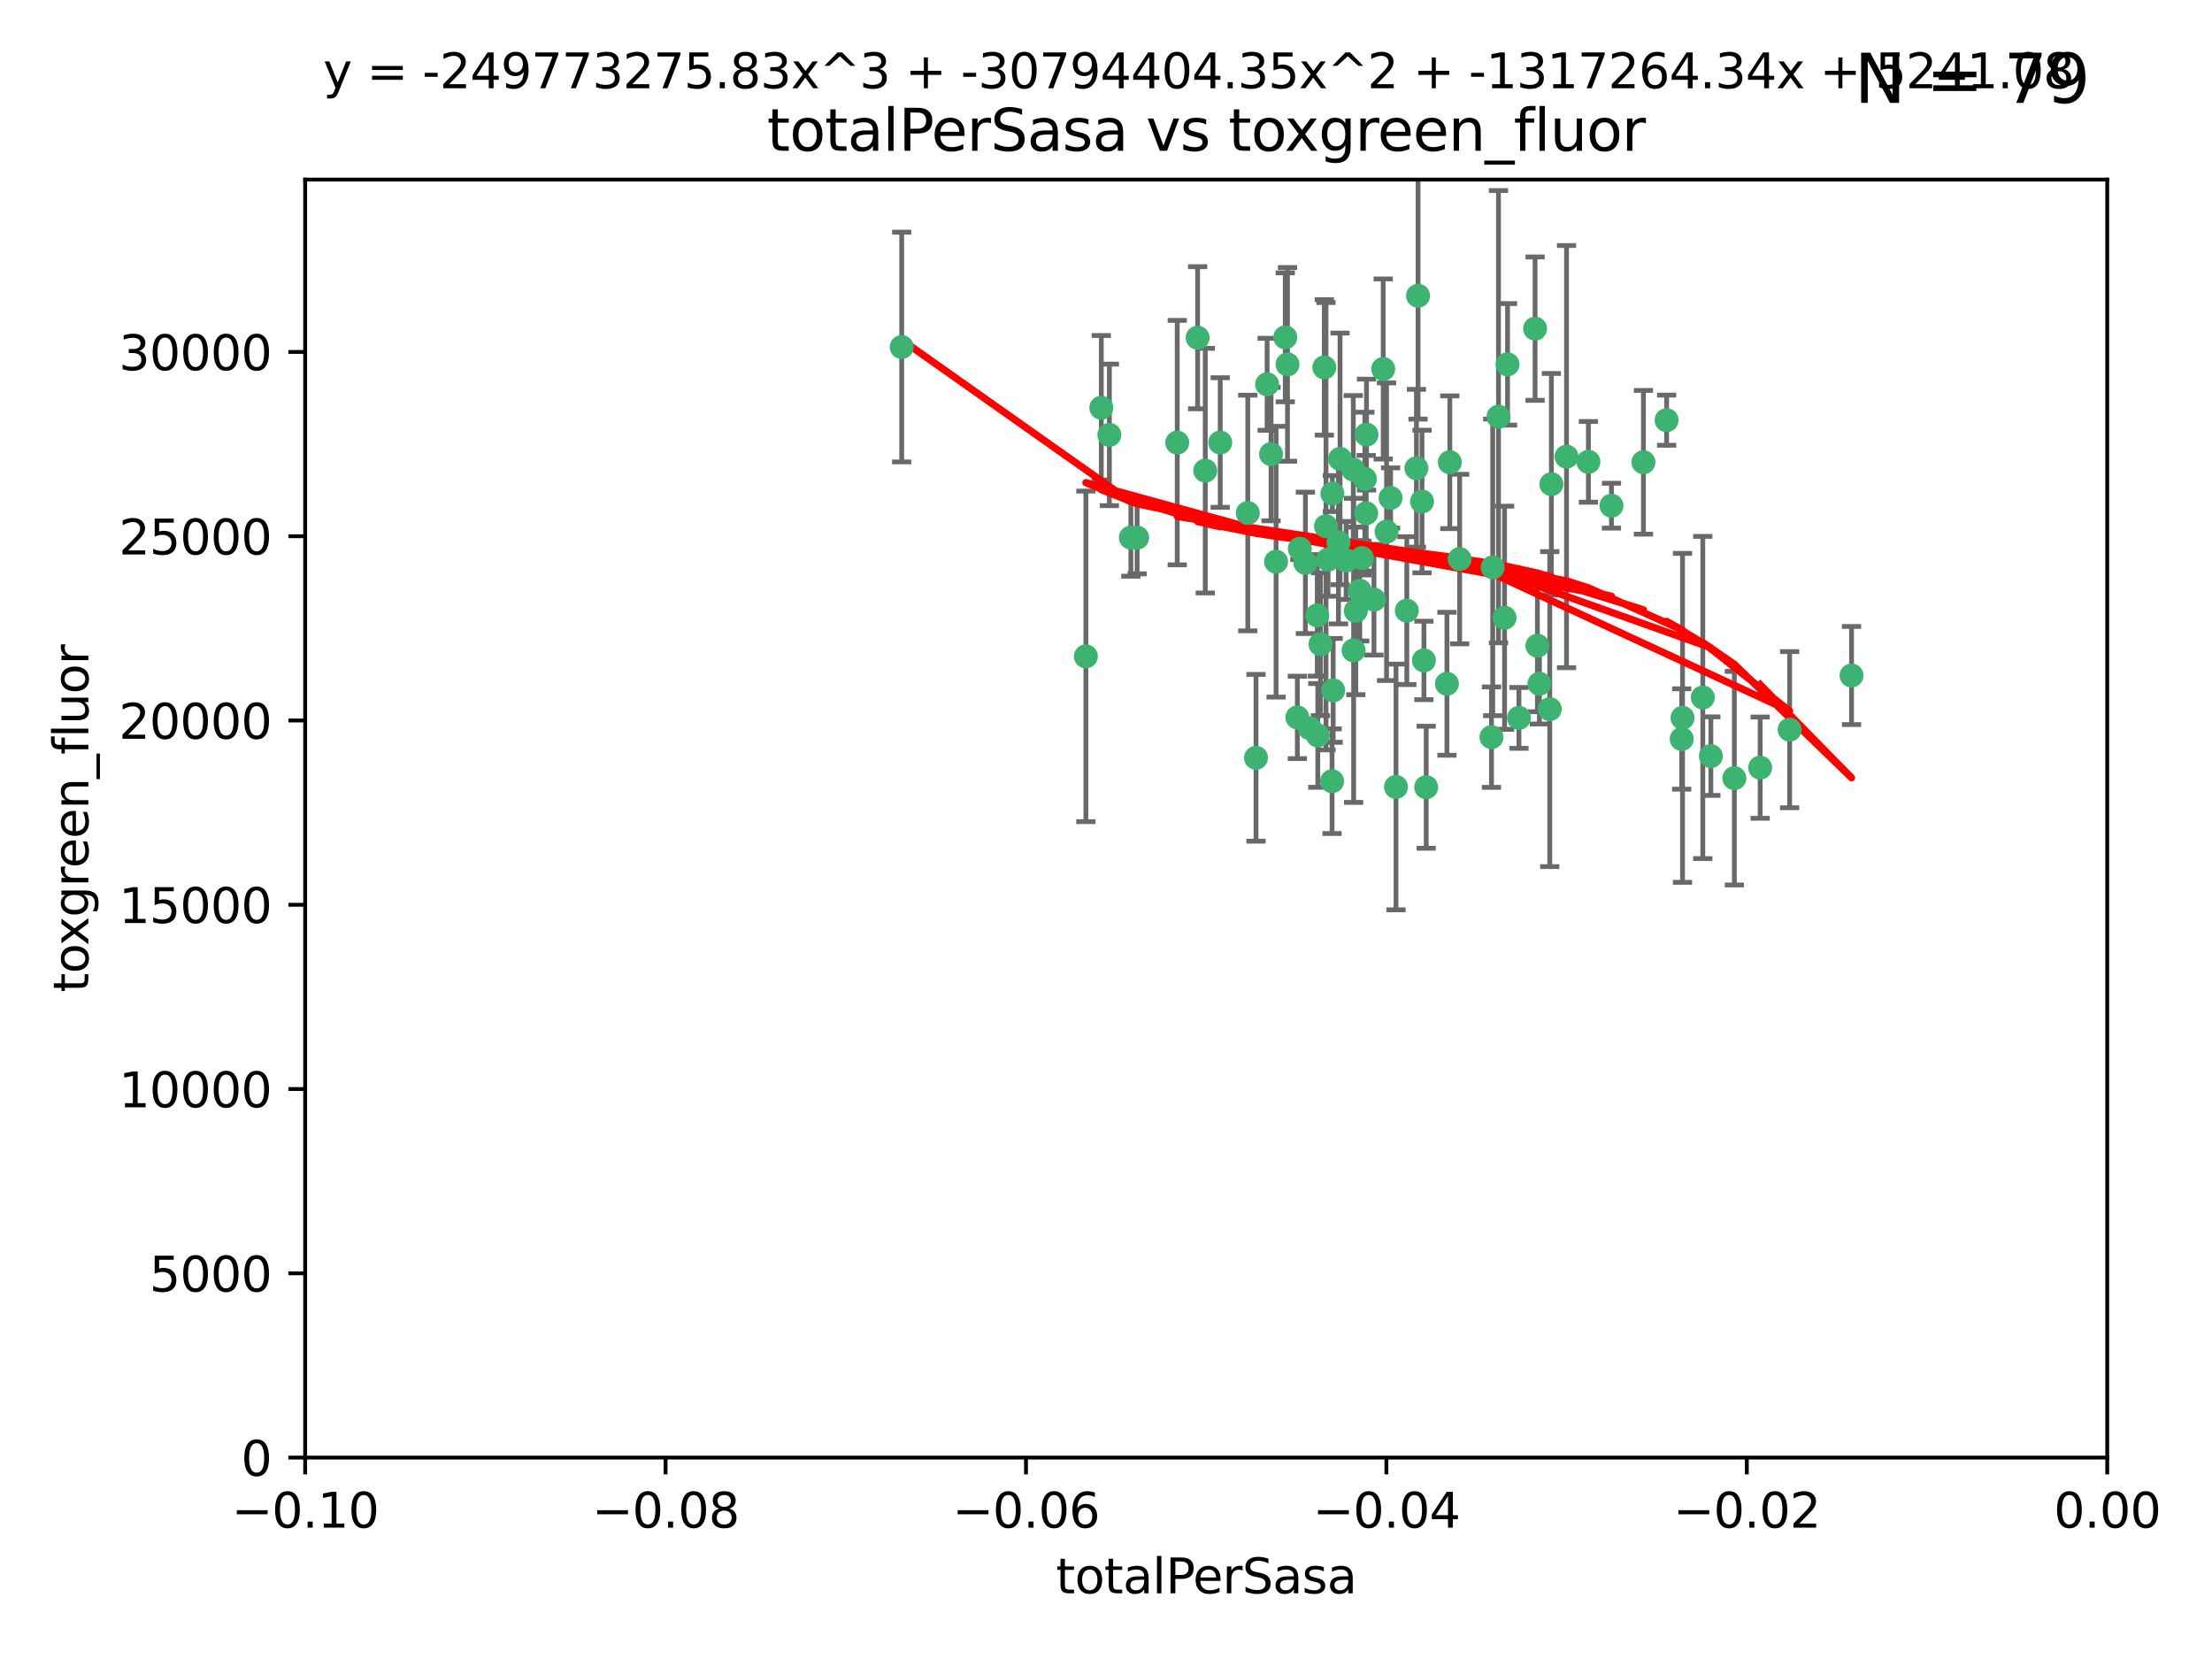 <?xml version="1.0" encoding="utf-8" standalone="no"?>
<!DOCTYPE svg PUBLIC "-//W3C//DTD SVG 1.1//EN"
  "http://www.w3.org/Graphics/SVG/1.1/DTD/svg11.dtd">
<svg xmlns:xlink="http://www.w3.org/1999/xlink" width="460.8pt" height="345.6pt" viewBox="0 0 460.8 345.6" xmlns="http://www.w3.org/2000/svg" version="1.1">
 <defs>
  <style type="text/css">*{stroke-linejoin: round; stroke-linecap: butt}</style>
 </defs>
 <g id="figure_1">
  <g id="patch_1">
   <path d="M 0 345.6 
L 460.8 345.6 
L 460.8 0 
L 0 0 
z
" style="fill: #ffffff"/>
  </g>
  <g id="axes_1">
   <g id="patch_2">
    <path d="M 63.571 303.64 
L 438.975 303.64 
L 438.975 37.411 
L 63.571 37.411 
z
" style="fill: #ffffff"/>
   </g>
   <g id="PathCollection_1">
    <defs>
     <path id="mc0a3a5a18b" d="M 0 1.118 
C 0.297 1.118 0.581 1 0.791 0.791 
C 1 0.581 1.118 0.297 1.118 0 
C 1.118 -0.297 1 -0.581 0.791 -0.791 
C 0.581 -1 0.297 -1.118 0 -1.118 
C -0.297 -1.118 -0.581 -1 -0.791 -0.791 
C -1 -0.581 -1.118 -0.297 -1.118 0 
C -1.118 0.297 -1 0.581 -0.791 0.791 
C -0.581 1 -0.297 1.118 0 1.118 
z
" style="stroke: #3cb371"/>
    </defs>
    <g clip-path="url(#pf47b325d28)">
     <use xlink:href="#mc0a3a5a18b" x="187.841" y="72.294" style="fill: #3cb371; stroke: #3cb371"/>
     <use xlink:href="#mc0a3a5a18b" x="235.58" y="111.988" style="fill: #3cb371; stroke: #3cb371"/>
     <use xlink:href="#mc0a3a5a18b" x="226.209" y="136.733" style="fill: #3cb371; stroke: #3cb371"/>
     <use xlink:href="#mc0a3a5a18b" x="268.211" y="75.908" style="fill: #3cb371; stroke: #3cb371"/>
     <use xlink:href="#mc0a3a5a18b" x="231.102" y="90.592" style="fill: #3cb371; stroke: #3cb371"/>
     <use xlink:href="#mc0a3a5a18b" x="254.195" y="92.187" style="fill: #3cb371; stroke: #3cb371"/>
     <use xlink:href="#mc0a3a5a18b" x="251.08" y="98.046" style="fill: #3cb371; stroke: #3cb371"/>
     <use xlink:href="#mc0a3a5a18b" x="275.085" y="134.2" style="fill: #3cb371; stroke: #3cb371"/>
     <use xlink:href="#mc0a3a5a18b" x="236.883" y="111.99" style="fill: #3cb371; stroke: #3cb371"/>
     <use xlink:href="#mc0a3a5a18b" x="229.42" y="84.946" style="fill: #3cb371; stroke: #3cb371"/>
     <use xlink:href="#mc0a3a5a18b" x="263.965" y="80.055" style="fill: #3cb371; stroke: #3cb371"/>
     <use xlink:href="#mc0a3a5a18b" x="274.414" y="128.194" style="fill: #3cb371; stroke: #3cb371"/>
     <use xlink:href="#mc0a3a5a18b" x="275.882" y="76.534" style="fill: #3cb371; stroke: #3cb371"/>
     <use xlink:href="#mc0a3a5a18b" x="281.916" y="97.835" style="fill: #3cb371; stroke: #3cb371"/>
     <use xlink:href="#mc0a3a5a18b" x="249.484" y="70.355" style="fill: #3cb371; stroke: #3cb371"/>
     <use xlink:href="#mc0a3a5a18b" x="261.652" y="157.866" style="fill: #3cb371; stroke: #3cb371"/>
     <use xlink:href="#mc0a3a5a18b" x="270.262" y="149.45" style="fill: #3cb371; stroke: #3cb371"/>
     <use xlink:href="#mc0a3a5a18b" x="276.23" y="109.622" style="fill: #3cb371; stroke: #3cb371"/>
     <use xlink:href="#mc0a3a5a18b" x="276.649" y="116.577" style="fill: #3cb371; stroke: #3cb371"/>
     <use xlink:href="#mc0a3a5a18b" x="284.327" y="99.763" style="fill: #3cb371; stroke: #3cb371"/>
     <use xlink:href="#mc0a3a5a18b" x="278.828" y="112.982" style="fill: #3cb371; stroke: #3cb371"/>
     <use xlink:href="#mc0a3a5a18b" x="284.603" y="106.925" style="fill: #3cb371; stroke: #3cb371"/>
     <use xlink:href="#mc0a3a5a18b" x="267.746" y="70.271" style="fill: #3cb371; stroke: #3cb371"/>
     <use xlink:href="#mc0a3a5a18b" x="283.714" y="116.252" style="fill: #3cb371; stroke: #3cb371"/>
     <use xlink:href="#mc0a3a5a18b" x="245.241" y="92.203" style="fill: #3cb371; stroke: #3cb371"/>
     <use xlink:href="#mc0a3a5a18b" x="295.068" y="97.545" style="fill: #3cb371; stroke: #3cb371"/>
     <use xlink:href="#mc0a3a5a18b" x="283.258" y="123.063" style="fill: #3cb371; stroke: #3cb371"/>
     <use xlink:href="#mc0a3a5a18b" x="282.441" y="127.26" style="fill: #3cb371; stroke: #3cb371"/>
     <use xlink:href="#mc0a3a5a18b" x="272.826" y="151.693" style="fill: #3cb371; stroke: #3cb371"/>
     <use xlink:href="#mc0a3a5a18b" x="290.815" y="163.936" style="fill: #3cb371; stroke: #3cb371"/>
     <use xlink:href="#mc0a3a5a18b" x="296.232" y="104.476" style="fill: #3cb371; stroke: #3cb371"/>
     <use xlink:href="#mc0a3a5a18b" x="288.842" y="110.762" style="fill: #3cb371; stroke: #3cb371"/>
     <use xlink:href="#mc0a3a5a18b" x="281.985" y="135.482" style="fill: #3cb371; stroke: #3cb371"/>
     <use xlink:href="#mc0a3a5a18b" x="277.728" y="143.815" style="fill: #3cb371; stroke: #3cb371"/>
     <use xlink:href="#mc0a3a5a18b" x="289.681" y="103.738" style="fill: #3cb371; stroke: #3cb371"/>
     <use xlink:href="#mc0a3a5a18b" x="280.418" y="116.762" style="fill: #3cb371; stroke: #3cb371"/>
     <use xlink:href="#mc0a3a5a18b" x="288.148" y="76.865" style="fill: #3cb371; stroke: #3cb371"/>
     <use xlink:href="#mc0a3a5a18b" x="295.409" y="61.614" style="fill: #3cb371; stroke: #3cb371"/>
     <use xlink:href="#mc0a3a5a18b" x="302.023" y="96.299" style="fill: #3cb371; stroke: #3cb371"/>
     <use xlink:href="#mc0a3a5a18b" x="310.702" y="153.559" style="fill: #3cb371; stroke: #3cb371"/>
     <use xlink:href="#mc0a3a5a18b" x="277.556" y="102.821" style="fill: #3cb371; stroke: #3cb371"/>
     <use xlink:href="#mc0a3a5a18b" x="264.783" y="94.6" style="fill: #3cb371; stroke: #3cb371"/>
     <use xlink:href="#mc0a3a5a18b" x="277.493" y="162.741" style="fill: #3cb371; stroke: #3cb371"/>
     <use xlink:href="#mc0a3a5a18b" x="279.158" y="95.593" style="fill: #3cb371; stroke: #3cb371"/>
     <use xlink:href="#mc0a3a5a18b" x="271.942" y="117.254" style="fill: #3cb371; stroke: #3cb371"/>
     <use xlink:href="#mc0a3a5a18b" x="335.696" y="105.344" style="fill: #3cb371; stroke: #3cb371"/>
     <use xlink:href="#mc0a3a5a18b" x="293.065" y="127.204" style="fill: #3cb371; stroke: #3cb371"/>
     <use xlink:href="#mc0a3a5a18b" x="319.789" y="68.463" style="fill: #3cb371; stroke: #3cb371"/>
     <use xlink:href="#mc0a3a5a18b" x="314.046" y="75.9" style="fill: #3cb371; stroke: #3cb371"/>
     <use xlink:href="#mc0a3a5a18b" x="274.522" y="153.201" style="fill: #3cb371; stroke: #3cb371"/>
     <use xlink:href="#mc0a3a5a18b" x="265.828" y="117.014" style="fill: #3cb371; stroke: #3cb371"/>
     <use xlink:href="#mc0a3a5a18b" x="296.63" y="137.58" style="fill: #3cb371; stroke: #3cb371"/>
     <use xlink:href="#mc0a3a5a18b" x="301.422" y="142.442" style="fill: #3cb371; stroke: #3cb371"/>
     <use xlink:href="#mc0a3a5a18b" x="270.774" y="114.302" style="fill: #3cb371; stroke: #3cb371"/>
     <use xlink:href="#mc0a3a5a18b" x="284.666" y="90.534" style="fill: #3cb371; stroke: #3cb371"/>
     <use xlink:href="#mc0a3a5a18b" x="316.423" y="149.553" style="fill: #3cb371; stroke: #3cb371"/>
     <use xlink:href="#mc0a3a5a18b" x="286.223" y="124.926" style="fill: #3cb371; stroke: #3cb371"/>
     <use xlink:href="#mc0a3a5a18b" x="323.182" y="100.862" style="fill: #3cb371; stroke: #3cb371"/>
     <use xlink:href="#mc0a3a5a18b" x="259.935" y="106.867" style="fill: #3cb371; stroke: #3cb371"/>
     <use xlink:href="#mc0a3a5a18b" x="310.958" y="118.19" style="fill: #3cb371; stroke: #3cb371"/>
     <use xlink:href="#mc0a3a5a18b" x="320.689" y="142.44" style="fill: #3cb371; stroke: #3cb371"/>
     <use xlink:href="#mc0a3a5a18b" x="320.27" y="134.514" style="fill: #3cb371; stroke: #3cb371"/>
     <use xlink:href="#mc0a3a5a18b" x="312.163" y="86.8" style="fill: #3cb371; stroke: #3cb371"/>
     <use xlink:href="#mc0a3a5a18b" x="342.358" y="96.298" style="fill: #3cb371; stroke: #3cb371"/>
     <use xlink:href="#mc0a3a5a18b" x="313.43" y="128.689" style="fill: #3cb371; stroke: #3cb371"/>
     <use xlink:href="#mc0a3a5a18b" x="322.84" y="147.723" style="fill: #3cb371; stroke: #3cb371"/>
     <use xlink:href="#mc0a3a5a18b" x="297.102" y="163.993" style="fill: #3cb371; stroke: #3cb371"/>
     <use xlink:href="#mc0a3a5a18b" x="326.335" y="95.121" style="fill: #3cb371; stroke: #3cb371"/>
     <use xlink:href="#mc0a3a5a18b" x="330.894" y="96.211" style="fill: #3cb371; stroke: #3cb371"/>
     <use xlink:href="#mc0a3a5a18b" x="350.5" y="149.542" style="fill: #3cb371; stroke: #3cb371"/>
     <use xlink:href="#mc0a3a5a18b" x="350.329" y="153.944" style="fill: #3cb371; stroke: #3cb371"/>
     <use xlink:href="#mc0a3a5a18b" x="347.183" y="87.531" style="fill: #3cb371; stroke: #3cb371"/>
     <use xlink:href="#mc0a3a5a18b" x="356.402" y="157.513" style="fill: #3cb371; stroke: #3cb371"/>
     <use xlink:href="#mc0a3a5a18b" x="304.073" y="116.464" style="fill: #3cb371; stroke: #3cb371"/>
     <use xlink:href="#mc0a3a5a18b" x="372.811" y="152.004" style="fill: #3cb371; stroke: #3cb371"/>
     <use xlink:href="#mc0a3a5a18b" x="354.724" y="145.3" style="fill: #3cb371; stroke: #3cb371"/>
     <use xlink:href="#mc0a3a5a18b" x="361.301" y="162.105" style="fill: #3cb371; stroke: #3cb371"/>
     <use xlink:href="#mc0a3a5a18b" x="385.708" y="140.722" style="fill: #3cb371; stroke: #3cb371"/>
     <use xlink:href="#mc0a3a5a18b" x="366.674" y="159.917" style="fill: #3cb371; stroke: #3cb371"/>
    </g>
   </g>
   <g id="matplotlib.axis_1">
    <g id="xtick_1">
     <g id="line2d_1">
      <defs>
       <path id="m55b8fa55b2" d="M 0 0 
L 0 3.5 
" style="stroke: #000000; stroke-width: 0.8"/>
      </defs>
      <g>
       <use xlink:href="#m55b8fa55b2" x="63.571" y="303.64" style="stroke: #000000; stroke-width: 0.8"/>
      </g>
     </g>
     <g id="text_1">
      <!-- −0.10 -->
      <g transform="translate(48.249 318.238)scale(0.1 -0.1)">
       <defs>
        <path id="DejaVuSans-2212" d="M 678 2272 
L 4684 2272 
L 4684 1741 
L 678 1741 
L 678 2272 
z
" transform="scale(0.016)"/>
        <path id="DejaVuSans-30" d="M 2034 4250 
Q 1547 4250 1301 3770 
Q 1056 3291 1056 2328 
Q 1056 1369 1301 889 
Q 1547 409 2034 409 
Q 2525 409 2770 889 
Q 3016 1369 3016 2328 
Q 3016 3291 2770 3770 
Q 2525 4250 2034 4250 
z
M 2034 4750 
Q 2819 4750 3233 4129 
Q 3647 3509 3647 2328 
Q 3647 1150 3233 529 
Q 2819 -91 2034 -91 
Q 1250 -91 836 529 
Q 422 1150 422 2328 
Q 422 3509 836 4129 
Q 1250 4750 2034 4750 
z
" transform="scale(0.016)"/>
        <path id="DejaVuSans-2e" d="M 684 794 
L 1344 794 
L 1344 0 
L 684 0 
L 684 794 
z
" transform="scale(0.016)"/>
        <path id="DejaVuSans-31" d="M 794 531 
L 1825 531 
L 1825 4091 
L 703 3866 
L 703 4441 
L 1819 4666 
L 2450 4666 
L 2450 531 
L 3481 531 
L 3481 0 
L 794 0 
L 794 531 
z
" transform="scale(0.016)"/>
       </defs>
       <use xlink:href="#DejaVuSans-2212"/>
       <use xlink:href="#DejaVuSans-30" x="83.789"/>
       <use xlink:href="#DejaVuSans-2e" x="147.412"/>
       <use xlink:href="#DejaVuSans-31" x="179.199"/>
       <use xlink:href="#DejaVuSans-30" x="242.822"/>
      </g>
     </g>
    </g>
    <g id="xtick_2">
     <g id="line2d_2">
      <g>
       <use xlink:href="#m55b8fa55b2" x="138.652" y="303.64" style="stroke: #000000; stroke-width: 0.8"/>
      </g>
     </g>
     <g id="text_2">
      <!-- −0.08 -->
      <g transform="translate(123.329 318.238)scale(0.1 -0.1)">
       <defs>
        <path id="DejaVuSans-38" d="M 2034 2216 
Q 1584 2216 1326 1975 
Q 1069 1734 1069 1313 
Q 1069 891 1326 650 
Q 1584 409 2034 409 
Q 2484 409 2743 651 
Q 3003 894 3003 1313 
Q 3003 1734 2745 1975 
Q 2488 2216 2034 2216 
z
M 1403 2484 
Q 997 2584 770 2862 
Q 544 3141 544 3541 
Q 544 4100 942 4425 
Q 1341 4750 2034 4750 
Q 2731 4750 3128 4425 
Q 3525 4100 3525 3541 
Q 3525 3141 3298 2862 
Q 3072 2584 2669 2484 
Q 3125 2378 3379 2068 
Q 3634 1759 3634 1313 
Q 3634 634 3220 271 
Q 2806 -91 2034 -91 
Q 1263 -91 848 271 
Q 434 634 434 1313 
Q 434 1759 690 2068 
Q 947 2378 1403 2484 
z
M 1172 3481 
Q 1172 3119 1398 2916 
Q 1625 2713 2034 2713 
Q 2441 2713 2670 2916 
Q 2900 3119 2900 3481 
Q 2900 3844 2670 4047 
Q 2441 4250 2034 4250 
Q 1625 4250 1398 4047 
Q 1172 3844 1172 3481 
z
" transform="scale(0.016)"/>
       </defs>
       <use xlink:href="#DejaVuSans-2212"/>
       <use xlink:href="#DejaVuSans-30" x="83.789"/>
       <use xlink:href="#DejaVuSans-2e" x="147.412"/>
       <use xlink:href="#DejaVuSans-30" x="179.199"/>
       <use xlink:href="#DejaVuSans-38" x="242.822"/>
      </g>
     </g>
    </g>
    <g id="xtick_3">
     <g id="line2d_3">
      <g>
       <use xlink:href="#m55b8fa55b2" x="213.733" y="303.64" style="stroke: #000000; stroke-width: 0.8"/>
      </g>
     </g>
     <g id="text_3">
      <!-- −0.06 -->
      <g transform="translate(198.41 318.238)scale(0.1 -0.1)">
       <defs>
        <path id="DejaVuSans-36" d="M 2113 2584 
Q 1688 2584 1439 2293 
Q 1191 2003 1191 1497 
Q 1191 994 1439 701 
Q 1688 409 2113 409 
Q 2538 409 2786 701 
Q 3034 994 3034 1497 
Q 3034 2003 2786 2293 
Q 2538 2584 2113 2584 
z
M 3366 4563 
L 3366 3988 
Q 3128 4100 2886 4159 
Q 2644 4219 2406 4219 
Q 1781 4219 1451 3797 
Q 1122 3375 1075 2522 
Q 1259 2794 1537 2939 
Q 1816 3084 2150 3084 
Q 2853 3084 3261 2657 
Q 3669 2231 3669 1497 
Q 3669 778 3244 343 
Q 2819 -91 2113 -91 
Q 1303 -91 875 529 
Q 447 1150 447 2328 
Q 447 3434 972 4092 
Q 1497 4750 2381 4750 
Q 2619 4750 2861 4703 
Q 3103 4656 3366 4563 
z
" transform="scale(0.016)"/>
       </defs>
       <use xlink:href="#DejaVuSans-2212"/>
       <use xlink:href="#DejaVuSans-30" x="83.789"/>
       <use xlink:href="#DejaVuSans-2e" x="147.412"/>
       <use xlink:href="#DejaVuSans-30" x="179.199"/>
       <use xlink:href="#DejaVuSans-36" x="242.822"/>
      </g>
     </g>
    </g>
    <g id="xtick_4">
     <g id="line2d_4">
      <g>
       <use xlink:href="#m55b8fa55b2" x="288.813" y="303.64" style="stroke: #000000; stroke-width: 0.8"/>
      </g>
     </g>
     <g id="text_4">
      <!-- −0.04 -->
      <g transform="translate(273.491 318.238)scale(0.1 -0.1)">
       <defs>
        <path id="DejaVuSans-34" d="M 2419 4116 
L 825 1625 
L 2419 1625 
L 2419 4116 
z
M 2253 4666 
L 3047 4666 
L 3047 1625 
L 3713 1625 
L 3713 1100 
L 3047 1100 
L 3047 0 
L 2419 0 
L 2419 1100 
L 313 1100 
L 313 1709 
L 2253 4666 
z
" transform="scale(0.016)"/>
       </defs>
       <use xlink:href="#DejaVuSans-2212"/>
       <use xlink:href="#DejaVuSans-30" x="83.789"/>
       <use xlink:href="#DejaVuSans-2e" x="147.412"/>
       <use xlink:href="#DejaVuSans-30" x="179.199"/>
       <use xlink:href="#DejaVuSans-34" x="242.822"/>
      </g>
     </g>
    </g>
    <g id="xtick_5">
     <g id="line2d_5">
      <g>
       <use xlink:href="#m55b8fa55b2" x="363.894" y="303.64" style="stroke: #000000; stroke-width: 0.8"/>
      </g>
     </g>
     <g id="text_5">
      <!-- −0.02 -->
      <g transform="translate(348.572 318.238)scale(0.1 -0.1)">
       <defs>
        <path id="DejaVuSans-32" d="M 1228 531 
L 3431 531 
L 3431 0 
L 469 0 
L 469 531 
Q 828 903 1448 1529 
Q 2069 2156 2228 2338 
Q 2531 2678 2651 2914 
Q 2772 3150 2772 3378 
Q 2772 3750 2511 3984 
Q 2250 4219 1831 4219 
Q 1534 4219 1204 4116 
Q 875 4013 500 3803 
L 500 4441 
Q 881 4594 1212 4672 
Q 1544 4750 1819 4750 
Q 2544 4750 2975 4387 
Q 3406 4025 3406 3419 
Q 3406 3131 3298 2873 
Q 3191 2616 2906 2266 
Q 2828 2175 2409 1742 
Q 1991 1309 1228 531 
z
" transform="scale(0.016)"/>
       </defs>
       <use xlink:href="#DejaVuSans-2212"/>
       <use xlink:href="#DejaVuSans-30" x="83.789"/>
       <use xlink:href="#DejaVuSans-2e" x="147.412"/>
       <use xlink:href="#DejaVuSans-30" x="179.199"/>
       <use xlink:href="#DejaVuSans-32" x="242.822"/>
      </g>
     </g>
    </g>
    <g id="xtick_6">
     <g id="line2d_6">
      <g>
       <use xlink:href="#m55b8fa55b2" x="438.975" y="303.64" style="stroke: #000000; stroke-width: 0.8"/>
      </g>
     </g>
     <g id="text_6">
      <!-- 0.00 -->
      <g transform="translate(427.842 318.238)scale(0.1 -0.1)">
       <use xlink:href="#DejaVuSans-30"/>
       <use xlink:href="#DejaVuSans-2e" x="63.623"/>
       <use xlink:href="#DejaVuSans-30" x="95.41"/>
       <use xlink:href="#DejaVuSans-30" x="159.033"/>
      </g>
     </g>
    </g>
    <g id="text_7">
     <!-- totalPerSasa -->
     <g transform="translate(219.968 331.917)scale(0.1 -0.1)">
      <defs>
       <path id="DejaVuSans-74" d="M 1172 4494 
L 1172 3500 
L 2356 3500 
L 2356 3053 
L 1172 3053 
L 1172 1153 
Q 1172 725 1289 603 
Q 1406 481 1766 481 
L 2356 481 
L 2356 0 
L 1766 0 
Q 1100 0 847 248 
Q 594 497 594 1153 
L 594 3053 
L 172 3053 
L 172 3500 
L 594 3500 
L 594 4494 
L 1172 4494 
z
" transform="scale(0.016)"/>
       <path id="DejaVuSans-6f" d="M 1959 3097 
Q 1497 3097 1228 2736 
Q 959 2375 959 1747 
Q 959 1119 1226 758 
Q 1494 397 1959 397 
Q 2419 397 2687 759 
Q 2956 1122 2956 1747 
Q 2956 2369 2687 2733 
Q 2419 3097 1959 3097 
z
M 1959 3584 
Q 2709 3584 3137 3096 
Q 3566 2609 3566 1747 
Q 3566 888 3137 398 
Q 2709 -91 1959 -91 
Q 1206 -91 779 398 
Q 353 888 353 1747 
Q 353 2609 779 3096 
Q 1206 3584 1959 3584 
z
" transform="scale(0.016)"/>
       <path id="DejaVuSans-61" d="M 2194 1759 
Q 1497 1759 1228 1600 
Q 959 1441 959 1056 
Q 959 750 1161 570 
Q 1363 391 1709 391 
Q 2188 391 2477 730 
Q 2766 1069 2766 1631 
L 2766 1759 
L 2194 1759 
z
M 3341 1997 
L 3341 0 
L 2766 0 
L 2766 531 
Q 2569 213 2275 61 
Q 1981 -91 1556 -91 
Q 1019 -91 701 211 
Q 384 513 384 1019 
Q 384 1609 779 1909 
Q 1175 2209 1959 2209 
L 2766 2209 
L 2766 2266 
Q 2766 2663 2505 2880 
Q 2244 3097 1772 3097 
Q 1472 3097 1187 3025 
Q 903 2953 641 2809 
L 641 3341 
Q 956 3463 1253 3523 
Q 1550 3584 1831 3584 
Q 2591 3584 2966 3190 
Q 3341 2797 3341 1997 
z
" transform="scale(0.016)"/>
       <path id="DejaVuSans-6c" d="M 603 4863 
L 1178 4863 
L 1178 0 
L 603 0 
L 603 4863 
z
" transform="scale(0.016)"/>
       <path id="DejaVuSans-50" d="M 1259 4147 
L 1259 2394 
L 2053 2394 
Q 2494 2394 2734 2622 
Q 2975 2850 2975 3272 
Q 2975 3691 2734 3919 
Q 2494 4147 2053 4147 
L 1259 4147 
z
M 628 4666 
L 2053 4666 
Q 2838 4666 3239 4311 
Q 3641 3956 3641 3272 
Q 3641 2581 3239 2228 
Q 2838 1875 2053 1875 
L 1259 1875 
L 1259 0 
L 628 0 
L 628 4666 
z
" transform="scale(0.016)"/>
       <path id="DejaVuSans-65" d="M 3597 1894 
L 3597 1613 
L 953 1613 
Q 991 1019 1311 708 
Q 1631 397 2203 397 
Q 2534 397 2845 478 
Q 3156 559 3463 722 
L 3463 178 
Q 3153 47 2828 -22 
Q 2503 -91 2169 -91 
Q 1331 -91 842 396 
Q 353 884 353 1716 
Q 353 2575 817 3079 
Q 1281 3584 2069 3584 
Q 2775 3584 3186 3129 
Q 3597 2675 3597 1894 
z
M 3022 2063 
Q 3016 2534 2758 2815 
Q 2500 3097 2075 3097 
Q 1594 3097 1305 2825 
Q 1016 2553 972 2059 
L 3022 2063 
z
" transform="scale(0.016)"/>
       <path id="DejaVuSans-72" d="M 2631 2963 
Q 2534 3019 2420 3045 
Q 2306 3072 2169 3072 
Q 1681 3072 1420 2755 
Q 1159 2438 1159 1844 
L 1159 0 
L 581 0 
L 581 3500 
L 1159 3500 
L 1159 2956 
Q 1341 3275 1631 3429 
Q 1922 3584 2338 3584 
Q 2397 3584 2469 3576 
Q 2541 3569 2628 3553 
L 2631 2963 
z
" transform="scale(0.016)"/>
       <path id="DejaVuSans-53" d="M 3425 4513 
L 3425 3897 
Q 3066 4069 2747 4153 
Q 2428 4238 2131 4238 
Q 1616 4238 1336 4038 
Q 1056 3838 1056 3469 
Q 1056 3159 1242 3001 
Q 1428 2844 1947 2747 
L 2328 2669 
Q 3034 2534 3370 2195 
Q 3706 1856 3706 1288 
Q 3706 609 3251 259 
Q 2797 -91 1919 -91 
Q 1588 -91 1214 -16 
Q 841 59 441 206 
L 441 856 
Q 825 641 1194 531 
Q 1563 422 1919 422 
Q 2459 422 2753 634 
Q 3047 847 3047 1241 
Q 3047 1584 2836 1778 
Q 2625 1972 2144 2069 
L 1759 2144 
Q 1053 2284 737 2584 
Q 422 2884 422 3419 
Q 422 4038 858 4394 
Q 1294 4750 2059 4750 
Q 2388 4750 2728 4690 
Q 3069 4631 3425 4513 
z
" transform="scale(0.016)"/>
       <path id="DejaVuSans-73" d="M 2834 3397 
L 2834 2853 
Q 2591 2978 2328 3040 
Q 2066 3103 1784 3103 
Q 1356 3103 1142 2972 
Q 928 2841 928 2578 
Q 928 2378 1081 2264 
Q 1234 2150 1697 2047 
L 1894 2003 
Q 2506 1872 2764 1633 
Q 3022 1394 3022 966 
Q 3022 478 2636 193 
Q 2250 -91 1575 -91 
Q 1294 -91 989 -36 
Q 684 19 347 128 
L 347 722 
Q 666 556 975 473 
Q 1284 391 1588 391 
Q 1994 391 2212 530 
Q 2431 669 2431 922 
Q 2431 1156 2273 1281 
Q 2116 1406 1581 1522 
L 1381 1569 
Q 847 1681 609 1914 
Q 372 2147 372 2553 
Q 372 3047 722 3315 
Q 1072 3584 1716 3584 
Q 2034 3584 2315 3537 
Q 2597 3491 2834 3397 
z
" transform="scale(0.016)"/>
      </defs>
      <use xlink:href="#DejaVuSans-74"/>
      <use xlink:href="#DejaVuSans-6f" x="39.209"/>
      <use xlink:href="#DejaVuSans-74" x="100.391"/>
      <use xlink:href="#DejaVuSans-61" x="139.6"/>
      <use xlink:href="#DejaVuSans-6c" x="200.879"/>
      <use xlink:href="#DejaVuSans-50" x="228.662"/>
      <use xlink:href="#DejaVuSans-65" x="285.34"/>
      <use xlink:href="#DejaVuSans-72" x="346.863"/>
      <use xlink:href="#DejaVuSans-53" x="387.977"/>
      <use xlink:href="#DejaVuSans-61" x="451.453"/>
      <use xlink:href="#DejaVuSans-73" x="512.732"/>
      <use xlink:href="#DejaVuSans-61" x="564.832"/>
     </g>
    </g>
   </g>
   <g id="matplotlib.axis_2">
    <g id="ytick_1">
     <g id="line2d_7">
      <defs>
       <path id="m306c2d3b44" d="M 0 0 
L -3.5 0 
" style="stroke: #000000; stroke-width: 0.8"/>
      </defs>
      <g>
       <use xlink:href="#m306c2d3b44" x="63.571" y="303.64" style="stroke: #000000; stroke-width: 0.8"/>
      </g>
     </g>
     <g id="text_8">
      <!-- 0 -->
      <g transform="translate(50.209 307.439)scale(0.1 -0.1)">
       <use xlink:href="#DejaVuSans-30"/>
      </g>
     </g>
    </g>
    <g id="ytick_2">
     <g id="line2d_8">
      <g>
       <use xlink:href="#m306c2d3b44" x="63.571" y="265.253" style="stroke: #000000; stroke-width: 0.8"/>
      </g>
     </g>
     <g id="text_9">
      <!-- 5000 -->
      <g transform="translate(31.121 269.052)scale(0.1 -0.1)">
       <defs>
        <path id="DejaVuSans-35" d="M 691 4666 
L 3169 4666 
L 3169 4134 
L 1269 4134 
L 1269 2991 
Q 1406 3038 1543 3061 
Q 1681 3084 1819 3084 
Q 2600 3084 3056 2656 
Q 3513 2228 3513 1497 
Q 3513 744 3044 326 
Q 2575 -91 1722 -91 
Q 1428 -91 1123 -41 
Q 819 9 494 109 
L 494 744 
Q 775 591 1075 516 
Q 1375 441 1709 441 
Q 2250 441 2565 725 
Q 2881 1009 2881 1497 
Q 2881 1984 2565 2268 
Q 2250 2553 1709 2553 
Q 1456 2553 1204 2497 
Q 953 2441 691 2322 
L 691 4666 
z
" transform="scale(0.016)"/>
       </defs>
       <use xlink:href="#DejaVuSans-35"/>
       <use xlink:href="#DejaVuSans-30" x="63.623"/>
       <use xlink:href="#DejaVuSans-30" x="127.246"/>
       <use xlink:href="#DejaVuSans-30" x="190.869"/>
      </g>
     </g>
    </g>
    <g id="ytick_3">
     <g id="line2d_9">
      <g>
       <use xlink:href="#m306c2d3b44" x="63.571" y="226.866" style="stroke: #000000; stroke-width: 0.8"/>
      </g>
     </g>
     <g id="text_10">
      <!-- 10000 -->
      <g transform="translate(24.759 230.665)scale(0.1 -0.1)">
       <use xlink:href="#DejaVuSans-31"/>
       <use xlink:href="#DejaVuSans-30" x="63.623"/>
       <use xlink:href="#DejaVuSans-30" x="127.246"/>
       <use xlink:href="#DejaVuSans-30" x="190.869"/>
       <use xlink:href="#DejaVuSans-30" x="254.492"/>
      </g>
     </g>
    </g>
    <g id="ytick_4">
     <g id="line2d_10">
      <g>
       <use xlink:href="#m306c2d3b44" x="63.571" y="188.479" style="stroke: #000000; stroke-width: 0.8"/>
      </g>
     </g>
     <g id="text_11">
      <!-- 15000 -->
      <g transform="translate(24.759 192.278)scale(0.1 -0.1)">
       <use xlink:href="#DejaVuSans-31"/>
       <use xlink:href="#DejaVuSans-35" x="63.623"/>
       <use xlink:href="#DejaVuSans-30" x="127.246"/>
       <use xlink:href="#DejaVuSans-30" x="190.869"/>
       <use xlink:href="#DejaVuSans-30" x="254.492"/>
      </g>
     </g>
    </g>
    <g id="ytick_5">
     <g id="line2d_11">
      <g>
       <use xlink:href="#m306c2d3b44" x="63.571" y="150.092" style="stroke: #000000; stroke-width: 0.8"/>
      </g>
     </g>
     <g id="text_12">
      <!-- 20000 -->
      <g transform="translate(24.759 153.891)scale(0.1 -0.1)">
       <use xlink:href="#DejaVuSans-32"/>
       <use xlink:href="#DejaVuSans-30" x="63.623"/>
       <use xlink:href="#DejaVuSans-30" x="127.246"/>
       <use xlink:href="#DejaVuSans-30" x="190.869"/>
       <use xlink:href="#DejaVuSans-30" x="254.492"/>
      </g>
     </g>
    </g>
    <g id="ytick_6">
     <g id="line2d_12">
      <g>
       <use xlink:href="#m306c2d3b44" x="63.571" y="111.705" style="stroke: #000000; stroke-width: 0.8"/>
      </g>
     </g>
     <g id="text_13">
      <!-- 25000 -->
      <g transform="translate(24.759 115.504)scale(0.1 -0.1)">
       <use xlink:href="#DejaVuSans-32"/>
       <use xlink:href="#DejaVuSans-35" x="63.623"/>
       <use xlink:href="#DejaVuSans-30" x="127.246"/>
       <use xlink:href="#DejaVuSans-30" x="190.869"/>
       <use xlink:href="#DejaVuSans-30" x="254.492"/>
      </g>
     </g>
    </g>
    <g id="ytick_7">
     <g id="line2d_13">
      <g>
       <use xlink:href="#m306c2d3b44" x="63.571" y="73.317" style="stroke: #000000; stroke-width: 0.8"/>
      </g>
     </g>
     <g id="text_14">
      <!-- 30000 -->
      <g transform="translate(24.759 77.117)scale(0.1 -0.1)">
       <defs>
        <path id="DejaVuSans-33" d="M 2597 2516 
Q 3050 2419 3304 2112 
Q 3559 1806 3559 1356 
Q 3559 666 3084 287 
Q 2609 -91 1734 -91 
Q 1441 -91 1130 -33 
Q 819 25 488 141 
L 488 750 
Q 750 597 1062 519 
Q 1375 441 1716 441 
Q 2309 441 2620 675 
Q 2931 909 2931 1356 
Q 2931 1769 2642 2001 
Q 2353 2234 1838 2234 
L 1294 2234 
L 1294 2753 
L 1863 2753 
Q 2328 2753 2575 2939 
Q 2822 3125 2822 3475 
Q 2822 3834 2567 4026 
Q 2313 4219 1838 4219 
Q 1578 4219 1281 4162 
Q 984 4106 628 3988 
L 628 4550 
Q 988 4650 1302 4700 
Q 1616 4750 1894 4750 
Q 2613 4750 3031 4423 
Q 3450 4097 3450 3541 
Q 3450 3153 3228 2886 
Q 3006 2619 2597 2516 
z
" transform="scale(0.016)"/>
       </defs>
       <use xlink:href="#DejaVuSans-33"/>
       <use xlink:href="#DejaVuSans-30" x="63.623"/>
       <use xlink:href="#DejaVuSans-30" x="127.246"/>
       <use xlink:href="#DejaVuSans-30" x="190.869"/>
       <use xlink:href="#DejaVuSans-30" x="254.492"/>
      </g>
     </g>
    </g>
    <g id="text_15">
     <!-- toxgreen_fluor -->
     <g transform="translate(18.401 206.72)rotate(-90)scale(0.1 -0.1)">
      <defs>
       <path id="DejaVuSans-78" d="M 3513 3500 
L 2247 1797 
L 3578 0 
L 2900 0 
L 1881 1375 
L 863 0 
L 184 0 
L 1544 1831 
L 300 3500 
L 978 3500 
L 1906 2253 
L 2834 3500 
L 3513 3500 
z
" transform="scale(0.016)"/>
       <path id="DejaVuSans-67" d="M 2906 1791 
Q 2906 2416 2648 2759 
Q 2391 3103 1925 3103 
Q 1463 3103 1205 2759 
Q 947 2416 947 1791 
Q 947 1169 1205 825 
Q 1463 481 1925 481 
Q 2391 481 2648 825 
Q 2906 1169 2906 1791 
z
M 3481 434 
Q 3481 -459 3084 -895 
Q 2688 -1331 1869 -1331 
Q 1566 -1331 1297 -1286 
Q 1028 -1241 775 -1147 
L 775 -588 
Q 1028 -725 1275 -790 
Q 1522 -856 1778 -856 
Q 2344 -856 2625 -561 
Q 2906 -266 2906 331 
L 2906 616 
Q 2728 306 2450 153 
Q 2172 0 1784 0 
Q 1141 0 747 490 
Q 353 981 353 1791 
Q 353 2603 747 3093 
Q 1141 3584 1784 3584 
Q 2172 3584 2450 3431 
Q 2728 3278 2906 2969 
L 2906 3500 
L 3481 3500 
L 3481 434 
z
" transform="scale(0.016)"/>
       <path id="DejaVuSans-6e" d="M 3513 2113 
L 3513 0 
L 2938 0 
L 2938 2094 
Q 2938 2591 2744 2837 
Q 2550 3084 2163 3084 
Q 1697 3084 1428 2787 
Q 1159 2491 1159 1978 
L 1159 0 
L 581 0 
L 581 3500 
L 1159 3500 
L 1159 2956 
Q 1366 3272 1645 3428 
Q 1925 3584 2291 3584 
Q 2894 3584 3203 3211 
Q 3513 2838 3513 2113 
z
" transform="scale(0.016)"/>
       <path id="DejaVuSans-5f" d="M 3263 -1063 
L 3263 -1509 
L -63 -1509 
L -63 -1063 
L 3263 -1063 
z
" transform="scale(0.016)"/>
       <path id="DejaVuSans-66" d="M 2375 4863 
L 2375 4384 
L 1825 4384 
Q 1516 4384 1395 4259 
Q 1275 4134 1275 3809 
L 1275 3500 
L 2222 3500 
L 2222 3053 
L 1275 3053 
L 1275 0 
L 697 0 
L 697 3053 
L 147 3053 
L 147 3500 
L 697 3500 
L 697 3744 
Q 697 4328 969 4595 
Q 1241 4863 1831 4863 
L 2375 4863 
z
" transform="scale(0.016)"/>
       <path id="DejaVuSans-75" d="M 544 1381 
L 544 3500 
L 1119 3500 
L 1119 1403 
Q 1119 906 1312 657 
Q 1506 409 1894 409 
Q 2359 409 2629 706 
Q 2900 1003 2900 1516 
L 2900 3500 
L 3475 3500 
L 3475 0 
L 2900 0 
L 2900 538 
Q 2691 219 2414 64 
Q 2138 -91 1772 -91 
Q 1169 -91 856 284 
Q 544 659 544 1381 
z
M 1991 3584 
L 1991 3584 
z
" transform="scale(0.016)"/>
      </defs>
      <use xlink:href="#DejaVuSans-74"/>
      <use xlink:href="#DejaVuSans-6f" x="39.209"/>
      <use xlink:href="#DejaVuSans-78" x="97.266"/>
      <use xlink:href="#DejaVuSans-67" x="156.445"/>
      <use xlink:href="#DejaVuSans-72" x="219.922"/>
      <use xlink:href="#DejaVuSans-65" x="258.785"/>
      <use xlink:href="#DejaVuSans-65" x="320.309"/>
      <use xlink:href="#DejaVuSans-6e" x="381.832"/>
      <use xlink:href="#DejaVuSans-5f" x="445.211"/>
      <use xlink:href="#DejaVuSans-66" x="495.211"/>
      <use xlink:href="#DejaVuSans-6c" x="530.416"/>
      <use xlink:href="#DejaVuSans-75" x="558.199"/>
      <use xlink:href="#DejaVuSans-6f" x="621.578"/>
      <use xlink:href="#DejaVuSans-72" x="682.76"/>
     </g>
    </g>
   </g>
   <g id="LineCollection_1">
    <path d="M 187.841 96.224 
L 187.841 48.364 
" clip-path="url(#pf47b325d28)" style="fill: none; stroke: #696969"/>
    <path d="M 235.58 120.037 
L 235.58 103.94 
" clip-path="url(#pf47b325d28)" style="fill: none; stroke: #696969"/>
    <path d="M 226.209 171.165 
L 226.209 102.302 
" clip-path="url(#pf47b325d28)" style="fill: none; stroke: #696969"/>
    <path d="M 268.211 96.079 
L 268.211 55.738 
" clip-path="url(#pf47b325d28)" style="fill: none; stroke: #696969"/>
    <path d="M 231.102 105.331 
L 231.102 75.853 
" clip-path="url(#pf47b325d28)" style="fill: none; stroke: #696969"/>
    <path d="M 254.195 105.69 
L 254.195 78.685 
" clip-path="url(#pf47b325d28)" style="fill: none; stroke: #696969"/>
    <path d="M 251.08 123.522 
L 251.08 72.57 
" clip-path="url(#pf47b325d28)" style="fill: none; stroke: #696969"/>
    <path d="M 275.085 149.068 
L 275.085 119.332 
" clip-path="url(#pf47b325d28)" style="fill: none; stroke: #696969"/>
    <path d="M 236.883 119.537 
L 236.883 104.443 
" clip-path="url(#pf47b325d28)" style="fill: none; stroke: #696969"/>
    <path d="M 229.42 99.998 
L 229.42 69.895 
" clip-path="url(#pf47b325d28)" style="fill: none; stroke: #696969"/>
    <path d="M 263.965 89.637 
L 263.965 70.473 
" clip-path="url(#pf47b325d28)" style="fill: none; stroke: #696969"/>
    <path d="M 274.414 140.845 
L 274.414 115.543 
" clip-path="url(#pf47b325d28)" style="fill: none; stroke: #696969"/>
    <path d="M 275.882 90.647 
L 275.882 62.421 
" clip-path="url(#pf47b325d28)" style="fill: none; stroke: #696969"/>
    <path d="M 281.916 113.277 
L 281.916 82.393 
" clip-path="url(#pf47b325d28)" style="fill: none; stroke: #696969"/>
    <path d="M 249.484 85.157 
L 249.484 55.552 
" clip-path="url(#pf47b325d28)" style="fill: none; stroke: #696969"/>
    <path d="M 261.652 175.236 
L 261.652 140.495 
" clip-path="url(#pf47b325d28)" style="fill: none; stroke: #696969"/>
    <path d="M 270.262 158.029 
L 270.262 140.871 
" clip-path="url(#pf47b325d28)" style="fill: none; stroke: #696969"/>
    <path d="M 276.23 156.211 
L 276.23 63.032 
" clip-path="url(#pf47b325d28)" style="fill: none; stroke: #696969"/>
    <path d="M 276.649 124.214 
L 276.649 108.94 
" clip-path="url(#pf47b325d28)" style="fill: none; stroke: #696969"/>
    <path d="M 284.327 113.651 
L 284.327 85.875 
" clip-path="url(#pf47b325d28)" style="fill: none; stroke: #696969"/>
    <path d="M 278.828 129.961 
L 278.828 96.004 
" clip-path="url(#pf47b325d28)" style="fill: none; stroke: #696969"/>
    <path d="M 284.603 118.981 
L 284.603 94.869 
" clip-path="url(#pf47b325d28)" style="fill: none; stroke: #696969"/>
    <path d="M 267.746 83.696 
L 267.746 56.846 
" clip-path="url(#pf47b325d28)" style="fill: none; stroke: #696969"/>
    <path d="M 283.714 119.772 
L 283.714 112.733 
" clip-path="url(#pf47b325d28)" style="fill: none; stroke: #696969"/>
    <path d="M 245.241 117.661 
L 245.241 66.744 
" clip-path="url(#pf47b325d28)" style="fill: none; stroke: #696969"/>
    <path d="M 295.068 113.98 
L 295.068 81.111 
" clip-path="url(#pf47b325d28)" style="fill: none; stroke: #696969"/>
    <path d="M 283.258 133.529 
L 283.258 112.598 
" clip-path="url(#pf47b325d28)" style="fill: none; stroke: #696969"/>
    <path d="M 282.441 144.714 
L 282.441 109.807 
" clip-path="url(#pf47b325d28)" style="fill: none; stroke: #696969"/>
    <path d="M 272.826 152.217 
L 272.826 151.168 
" clip-path="url(#pf47b325d28)" style="fill: none; stroke: #696969"/>
    <path d="M 290.815 189.529 
L 290.815 138.343 
" clip-path="url(#pf47b325d28)" style="fill: none; stroke: #696969"/>
    <path d="M 296.232 119.328 
L 296.232 89.623 
" clip-path="url(#pf47b325d28)" style="fill: none; stroke: #696969"/>
    <path d="M 288.842 141.759 
L 288.842 79.766 
" clip-path="url(#pf47b325d28)" style="fill: none; stroke: #696969"/>
    <path d="M 281.985 167.154 
L 281.985 103.809 
" clip-path="url(#pf47b325d28)" style="fill: none; stroke: #696969"/>
    <path d="M 277.728 154.632 
L 277.728 132.999 
" clip-path="url(#pf47b325d28)" style="fill: none; stroke: #696969"/>
    <path d="M 289.681 110.014 
L 289.681 97.461 
" clip-path="url(#pf47b325d28)" style="fill: none; stroke: #696969"/>
    <path d="M 280.418 124.89 
L 280.418 108.635 
" clip-path="url(#pf47b325d28)" style="fill: none; stroke: #696969"/>
    <path d="M 288.148 95.625 
L 288.148 58.105 
" clip-path="url(#pf47b325d28)" style="fill: none; stroke: #696969"/>
    <path d="M 295.409 87.306 
L 295.409 35.922 
" clip-path="url(#pf47b325d28)" style="fill: none; stroke: #696969"/>
    <path d="M 302.023 110.125 
L 302.023 82.473 
" clip-path="url(#pf47b325d28)" style="fill: none; stroke: #696969"/>
    <path d="M 310.702 164.019 
L 310.702 143.098 
" clip-path="url(#pf47b325d28)" style="fill: none; stroke: #696969"/>
    <path d="M 277.556 106.565 
L 277.556 99.077 
" clip-path="url(#pf47b325d28)" style="fill: none; stroke: #696969"/>
    <path d="M 264.783 108.495 
L 264.783 80.704 
" clip-path="url(#pf47b325d28)" style="fill: none; stroke: #696969"/>
    <path d="M 277.493 173.639 
L 277.493 151.843 
" clip-path="url(#pf47b325d28)" style="fill: none; stroke: #696969"/>
    <path d="M 279.158 121.802 
L 279.158 69.385 
" clip-path="url(#pf47b325d28)" style="fill: none; stroke: #696969"/>
    <path d="M 271.942 131.975 
L 271.942 102.532 
" clip-path="url(#pf47b325d28)" style="fill: none; stroke: #696969"/>
    <path d="M 335.696 110.015 
L 335.696 100.672 
" clip-path="url(#pf47b325d28)" style="fill: none; stroke: #696969"/>
    <path d="M 293.065 142.603 
L 293.065 111.805 
" clip-path="url(#pf47b325d28)" style="fill: none; stroke: #696969"/>
    <path d="M 319.789 83.398 
L 319.789 53.528 
" clip-path="url(#pf47b325d28)" style="fill: none; stroke: #696969"/>
    <path d="M 314.046 88.56 
L 314.046 63.241 
" clip-path="url(#pf47b325d28)" style="fill: none; stroke: #696969"/>
    <path d="M 274.522 164.009 
L 274.522 142.393 
" clip-path="url(#pf47b325d28)" style="fill: none; stroke: #696969"/>
    <path d="M 265.828 145.217 
L 265.828 88.811 
" clip-path="url(#pf47b325d28)" style="fill: none; stroke: #696969"/>
    <path d="M 296.63 145.75 
L 296.63 129.411 
" clip-path="url(#pf47b325d28)" style="fill: none; stroke: #696969"/>
    <path d="M 301.422 157.326 
L 301.422 127.559 
" clip-path="url(#pf47b325d28)" style="fill: none; stroke: #696969"/>
    <path d="M 270.774 116.564 
L 270.774 112.041 
" clip-path="url(#pf47b325d28)" style="fill: none; stroke: #696969"/>
    <path d="M 284.666 102.091 
L 284.666 78.978 
" clip-path="url(#pf47b325d28)" style="fill: none; stroke: #696969"/>
    <path d="M 316.423 155.89 
L 316.423 143.216 
" clip-path="url(#pf47b325d28)" style="fill: none; stroke: #696969"/>
    <path d="M 286.223 136.454 
L 286.223 113.398 
" clip-path="url(#pf47b325d28)" style="fill: none; stroke: #696969"/>
    <path d="M 323.182 123.923 
L 323.182 77.801 
" clip-path="url(#pf47b325d28)" style="fill: none; stroke: #696969"/>
    <path d="M 259.935 131.412 
L 259.935 82.321 
" clip-path="url(#pf47b325d28)" style="fill: none; stroke: #696969"/>
    <path d="M 310.958 149.083 
L 310.958 87.298 
" clip-path="url(#pf47b325d28)" style="fill: none; stroke: #696969"/>
    <path d="M 320.689 150.817 
L 320.689 134.064 
" clip-path="url(#pf47b325d28)" style="fill: none; stroke: #696969"/>
    <path d="M 320.27 148.258 
L 320.27 120.77 
" clip-path="url(#pf47b325d28)" style="fill: none; stroke: #696969"/>
    <path d="M 312.163 133.906 
L 312.163 39.694 
" clip-path="url(#pf47b325d28)" style="fill: none; stroke: #696969"/>
    <path d="M 342.358 111.272 
L 342.358 81.324 
" clip-path="url(#pf47b325d28)" style="fill: none; stroke: #696969"/>
    <path d="M 313.43 151.927 
L 313.43 105.45 
" clip-path="url(#pf47b325d28)" style="fill: none; stroke: #696969"/>
    <path d="M 322.84 180.527 
L 322.84 114.919 
" clip-path="url(#pf47b325d28)" style="fill: none; stroke: #696969"/>
    <path d="M 297.102 176.705 
L 297.102 151.281 
" clip-path="url(#pf47b325d28)" style="fill: none; stroke: #696969"/>
    <path d="M 326.335 139.091 
L 326.335 51.151 
" clip-path="url(#pf47b325d28)" style="fill: none; stroke: #696969"/>
    <path d="M 330.894 104.619 
L 330.894 87.804 
" clip-path="url(#pf47b325d28)" style="fill: none; stroke: #696969"/>
    <path d="M 350.5 183.804 
L 350.5 115.28 
" clip-path="url(#pf47b325d28)" style="fill: none; stroke: #696969"/>
    <path d="M 350.329 164.397 
L 350.329 143.491 
" clip-path="url(#pf47b325d28)" style="fill: none; stroke: #696969"/>
    <path d="M 347.183 92.76 
L 347.183 82.303 
" clip-path="url(#pf47b325d28)" style="fill: none; stroke: #696969"/>
    <path d="M 356.402 165.694 
L 356.402 149.332 
" clip-path="url(#pf47b325d28)" style="fill: none; stroke: #696969"/>
    <path d="M 304.073 134.122 
L 304.073 98.805 
" clip-path="url(#pf47b325d28)" style="fill: none; stroke: #696969"/>
    <path d="M 372.811 168.265 
L 372.811 135.742 
" clip-path="url(#pf47b325d28)" style="fill: none; stroke: #696969"/>
    <path d="M 354.724 178.855 
L 354.724 111.745 
" clip-path="url(#pf47b325d28)" style="fill: none; stroke: #696969"/>
    <path d="M 361.301 184.351 
L 361.301 139.86 
" clip-path="url(#pf47b325d28)" style="fill: none; stroke: #696969"/>
    <path d="M 385.708 150.938 
L 385.708 130.506 
" clip-path="url(#pf47b325d28)" style="fill: none; stroke: #696969"/>
    <path d="M 366.674 170.463 
L 366.674 149.371 
" clip-path="url(#pf47b325d28)" style="fill: none; stroke: #696969"/>
   </g>
   <g id="line2d_14">
    <defs>
     <path id="mc78b49e32b" d="M 2 0 
L -2 -0 
" style="stroke: #696969"/>
    </defs>
    <g clip-path="url(#pf47b325d28)">
     <use xlink:href="#mc78b49e32b" x="187.841" y="96.224" style="fill: #696969; stroke: #696969"/>
     <use xlink:href="#mc78b49e32b" x="235.58" y="120.037" style="fill: #696969; stroke: #696969"/>
     <use xlink:href="#mc78b49e32b" x="226.209" y="171.165" style="fill: #696969; stroke: #696969"/>
     <use xlink:href="#mc78b49e32b" x="268.211" y="96.079" style="fill: #696969; stroke: #696969"/>
     <use xlink:href="#mc78b49e32b" x="231.102" y="105.331" style="fill: #696969; stroke: #696969"/>
     <use xlink:href="#mc78b49e32b" x="254.195" y="105.69" style="fill: #696969; stroke: #696969"/>
     <use xlink:href="#mc78b49e32b" x="251.08" y="123.522" style="fill: #696969; stroke: #696969"/>
     <use xlink:href="#mc78b49e32b" x="275.085" y="149.068" style="fill: #696969; stroke: #696969"/>
     <use xlink:href="#mc78b49e32b" x="236.883" y="119.537" style="fill: #696969; stroke: #696969"/>
     <use xlink:href="#mc78b49e32b" x="229.42" y="99.998" style="fill: #696969; stroke: #696969"/>
     <use xlink:href="#mc78b49e32b" x="263.965" y="89.637" style="fill: #696969; stroke: #696969"/>
     <use xlink:href="#mc78b49e32b" x="274.414" y="140.845" style="fill: #696969; stroke: #696969"/>
     <use xlink:href="#mc78b49e32b" x="275.882" y="90.647" style="fill: #696969; stroke: #696969"/>
     <use xlink:href="#mc78b49e32b" x="281.916" y="113.277" style="fill: #696969; stroke: #696969"/>
     <use xlink:href="#mc78b49e32b" x="249.484" y="85.157" style="fill: #696969; stroke: #696969"/>
     <use xlink:href="#mc78b49e32b" x="261.652" y="175.236" style="fill: #696969; stroke: #696969"/>
     <use xlink:href="#mc78b49e32b" x="270.262" y="158.029" style="fill: #696969; stroke: #696969"/>
     <use xlink:href="#mc78b49e32b" x="276.23" y="156.211" style="fill: #696969; stroke: #696969"/>
     <use xlink:href="#mc78b49e32b" x="276.649" y="124.214" style="fill: #696969; stroke: #696969"/>
     <use xlink:href="#mc78b49e32b" x="284.327" y="113.651" style="fill: #696969; stroke: #696969"/>
     <use xlink:href="#mc78b49e32b" x="278.828" y="129.961" style="fill: #696969; stroke: #696969"/>
     <use xlink:href="#mc78b49e32b" x="284.603" y="118.981" style="fill: #696969; stroke: #696969"/>
     <use xlink:href="#mc78b49e32b" x="267.746" y="83.696" style="fill: #696969; stroke: #696969"/>
     <use xlink:href="#mc78b49e32b" x="283.714" y="119.772" style="fill: #696969; stroke: #696969"/>
     <use xlink:href="#mc78b49e32b" x="245.241" y="117.661" style="fill: #696969; stroke: #696969"/>
     <use xlink:href="#mc78b49e32b" x="295.068" y="113.98" style="fill: #696969; stroke: #696969"/>
     <use xlink:href="#mc78b49e32b" x="283.258" y="133.529" style="fill: #696969; stroke: #696969"/>
     <use xlink:href="#mc78b49e32b" x="282.441" y="144.714" style="fill: #696969; stroke: #696969"/>
     <use xlink:href="#mc78b49e32b" x="272.826" y="152.217" style="fill: #696969; stroke: #696969"/>
     <use xlink:href="#mc78b49e32b" x="290.815" y="189.529" style="fill: #696969; stroke: #696969"/>
     <use xlink:href="#mc78b49e32b" x="296.232" y="119.328" style="fill: #696969; stroke: #696969"/>
     <use xlink:href="#mc78b49e32b" x="288.842" y="141.759" style="fill: #696969; stroke: #696969"/>
     <use xlink:href="#mc78b49e32b" x="281.985" y="167.154" style="fill: #696969; stroke: #696969"/>
     <use xlink:href="#mc78b49e32b" x="277.728" y="154.632" style="fill: #696969; stroke: #696969"/>
     <use xlink:href="#mc78b49e32b" x="289.681" y="110.014" style="fill: #696969; stroke: #696969"/>
     <use xlink:href="#mc78b49e32b" x="280.418" y="124.89" style="fill: #696969; stroke: #696969"/>
     <use xlink:href="#mc78b49e32b" x="288.148" y="95.625" style="fill: #696969; stroke: #696969"/>
     <use xlink:href="#mc78b49e32b" x="295.409" y="87.306" style="fill: #696969; stroke: #696969"/>
     <use xlink:href="#mc78b49e32b" x="302.023" y="110.125" style="fill: #696969; stroke: #696969"/>
     <use xlink:href="#mc78b49e32b" x="310.702" y="164.019" style="fill: #696969; stroke: #696969"/>
     <use xlink:href="#mc78b49e32b" x="277.556" y="106.565" style="fill: #696969; stroke: #696969"/>
     <use xlink:href="#mc78b49e32b" x="264.783" y="108.495" style="fill: #696969; stroke: #696969"/>
     <use xlink:href="#mc78b49e32b" x="277.493" y="173.639" style="fill: #696969; stroke: #696969"/>
     <use xlink:href="#mc78b49e32b" x="279.158" y="121.802" style="fill: #696969; stroke: #696969"/>
     <use xlink:href="#mc78b49e32b" x="271.942" y="131.975" style="fill: #696969; stroke: #696969"/>
     <use xlink:href="#mc78b49e32b" x="335.696" y="110.015" style="fill: #696969; stroke: #696969"/>
     <use xlink:href="#mc78b49e32b" x="293.065" y="142.603" style="fill: #696969; stroke: #696969"/>
     <use xlink:href="#mc78b49e32b" x="319.789" y="83.398" style="fill: #696969; stroke: #696969"/>
     <use xlink:href="#mc78b49e32b" x="314.046" y="88.56" style="fill: #696969; stroke: #696969"/>
     <use xlink:href="#mc78b49e32b" x="274.522" y="164.009" style="fill: #696969; stroke: #696969"/>
     <use xlink:href="#mc78b49e32b" x="265.828" y="145.217" style="fill: #696969; stroke: #696969"/>
     <use xlink:href="#mc78b49e32b" x="296.63" y="145.75" style="fill: #696969; stroke: #696969"/>
     <use xlink:href="#mc78b49e32b" x="301.422" y="157.326" style="fill: #696969; stroke: #696969"/>
     <use xlink:href="#mc78b49e32b" x="270.774" y="116.564" style="fill: #696969; stroke: #696969"/>
     <use xlink:href="#mc78b49e32b" x="284.666" y="102.091" style="fill: #696969; stroke: #696969"/>
     <use xlink:href="#mc78b49e32b" x="316.423" y="155.89" style="fill: #696969; stroke: #696969"/>
     <use xlink:href="#mc78b49e32b" x="286.223" y="136.454" style="fill: #696969; stroke: #696969"/>
     <use xlink:href="#mc78b49e32b" x="323.182" y="123.923" style="fill: #696969; stroke: #696969"/>
     <use xlink:href="#mc78b49e32b" x="259.935" y="131.412" style="fill: #696969; stroke: #696969"/>
     <use xlink:href="#mc78b49e32b" x="310.958" y="149.083" style="fill: #696969; stroke: #696969"/>
     <use xlink:href="#mc78b49e32b" x="320.689" y="150.817" style="fill: #696969; stroke: #696969"/>
     <use xlink:href="#mc78b49e32b" x="320.27" y="148.258" style="fill: #696969; stroke: #696969"/>
     <use xlink:href="#mc78b49e32b" x="312.163" y="133.906" style="fill: #696969; stroke: #696969"/>
     <use xlink:href="#mc78b49e32b" x="342.358" y="111.272" style="fill: #696969; stroke: #696969"/>
     <use xlink:href="#mc78b49e32b" x="313.43" y="151.927" style="fill: #696969; stroke: #696969"/>
     <use xlink:href="#mc78b49e32b" x="322.84" y="180.527" style="fill: #696969; stroke: #696969"/>
     <use xlink:href="#mc78b49e32b" x="297.102" y="176.705" style="fill: #696969; stroke: #696969"/>
     <use xlink:href="#mc78b49e32b" x="326.335" y="139.091" style="fill: #696969; stroke: #696969"/>
     <use xlink:href="#mc78b49e32b" x="330.894" y="104.619" style="fill: #696969; stroke: #696969"/>
     <use xlink:href="#mc78b49e32b" x="350.5" y="183.804" style="fill: #696969; stroke: #696969"/>
     <use xlink:href="#mc78b49e32b" x="350.329" y="164.397" style="fill: #696969; stroke: #696969"/>
     <use xlink:href="#mc78b49e32b" x="347.183" y="92.76" style="fill: #696969; stroke: #696969"/>
     <use xlink:href="#mc78b49e32b" x="356.402" y="165.694" style="fill: #696969; stroke: #696969"/>
     <use xlink:href="#mc78b49e32b" x="304.073" y="134.122" style="fill: #696969; stroke: #696969"/>
     <use xlink:href="#mc78b49e32b" x="372.811" y="168.265" style="fill: #696969; stroke: #696969"/>
     <use xlink:href="#mc78b49e32b" x="354.724" y="178.855" style="fill: #696969; stroke: #696969"/>
     <use xlink:href="#mc78b49e32b" x="361.301" y="184.351" style="fill: #696969; stroke: #696969"/>
     <use xlink:href="#mc78b49e32b" x="385.708" y="150.938" style="fill: #696969; stroke: #696969"/>
     <use xlink:href="#mc78b49e32b" x="366.674" y="170.463" style="fill: #696969; stroke: #696969"/>
    </g>
   </g>
   <g id="line2d_15">
    <g clip-path="url(#pf47b325d28)">
     <use xlink:href="#mc78b49e32b" x="187.841" y="48.364" style="fill: #696969; stroke: #696969"/>
     <use xlink:href="#mc78b49e32b" x="235.58" y="103.94" style="fill: #696969; stroke: #696969"/>
     <use xlink:href="#mc78b49e32b" x="226.209" y="102.302" style="fill: #696969; stroke: #696969"/>
     <use xlink:href="#mc78b49e32b" x="268.211" y="55.738" style="fill: #696969; stroke: #696969"/>
     <use xlink:href="#mc78b49e32b" x="231.102" y="75.853" style="fill: #696969; stroke: #696969"/>
     <use xlink:href="#mc78b49e32b" x="254.195" y="78.685" style="fill: #696969; stroke: #696969"/>
     <use xlink:href="#mc78b49e32b" x="251.08" y="72.57" style="fill: #696969; stroke: #696969"/>
     <use xlink:href="#mc78b49e32b" x="275.085" y="119.332" style="fill: #696969; stroke: #696969"/>
     <use xlink:href="#mc78b49e32b" x="236.883" y="104.443" style="fill: #696969; stroke: #696969"/>
     <use xlink:href="#mc78b49e32b" x="229.42" y="69.895" style="fill: #696969; stroke: #696969"/>
     <use xlink:href="#mc78b49e32b" x="263.965" y="70.473" style="fill: #696969; stroke: #696969"/>
     <use xlink:href="#mc78b49e32b" x="274.414" y="115.543" style="fill: #696969; stroke: #696969"/>
     <use xlink:href="#mc78b49e32b" x="275.882" y="62.421" style="fill: #696969; stroke: #696969"/>
     <use xlink:href="#mc78b49e32b" x="281.916" y="82.393" style="fill: #696969; stroke: #696969"/>
     <use xlink:href="#mc78b49e32b" x="249.484" y="55.552" style="fill: #696969; stroke: #696969"/>
     <use xlink:href="#mc78b49e32b" x="261.652" y="140.495" style="fill: #696969; stroke: #696969"/>
     <use xlink:href="#mc78b49e32b" x="270.262" y="140.871" style="fill: #696969; stroke: #696969"/>
     <use xlink:href="#mc78b49e32b" x="276.23" y="63.032" style="fill: #696969; stroke: #696969"/>
     <use xlink:href="#mc78b49e32b" x="276.649" y="108.94" style="fill: #696969; stroke: #696969"/>
     <use xlink:href="#mc78b49e32b" x="284.327" y="85.875" style="fill: #696969; stroke: #696969"/>
     <use xlink:href="#mc78b49e32b" x="278.828" y="96.004" style="fill: #696969; stroke: #696969"/>
     <use xlink:href="#mc78b49e32b" x="284.603" y="94.869" style="fill: #696969; stroke: #696969"/>
     <use xlink:href="#mc78b49e32b" x="267.746" y="56.846" style="fill: #696969; stroke: #696969"/>
     <use xlink:href="#mc78b49e32b" x="283.714" y="112.733" style="fill: #696969; stroke: #696969"/>
     <use xlink:href="#mc78b49e32b" x="245.241" y="66.744" style="fill: #696969; stroke: #696969"/>
     <use xlink:href="#mc78b49e32b" x="295.068" y="81.111" style="fill: #696969; stroke: #696969"/>
     <use xlink:href="#mc78b49e32b" x="283.258" y="112.598" style="fill: #696969; stroke: #696969"/>
     <use xlink:href="#mc78b49e32b" x="282.441" y="109.807" style="fill: #696969; stroke: #696969"/>
     <use xlink:href="#mc78b49e32b" x="272.826" y="151.168" style="fill: #696969; stroke: #696969"/>
     <use xlink:href="#mc78b49e32b" x="290.815" y="138.343" style="fill: #696969; stroke: #696969"/>
     <use xlink:href="#mc78b49e32b" x="296.232" y="89.623" style="fill: #696969; stroke: #696969"/>
     <use xlink:href="#mc78b49e32b" x="288.842" y="79.766" style="fill: #696969; stroke: #696969"/>
     <use xlink:href="#mc78b49e32b" x="281.985" y="103.809" style="fill: #696969; stroke: #696969"/>
     <use xlink:href="#mc78b49e32b" x="277.728" y="132.999" style="fill: #696969; stroke: #696969"/>
     <use xlink:href="#mc78b49e32b" x="289.681" y="97.461" style="fill: #696969; stroke: #696969"/>
     <use xlink:href="#mc78b49e32b" x="280.418" y="108.635" style="fill: #696969; stroke: #696969"/>
     <use xlink:href="#mc78b49e32b" x="288.148" y="58.105" style="fill: #696969; stroke: #696969"/>
     <use xlink:href="#mc78b49e32b" x="295.409" y="35.922" style="fill: #696969; stroke: #696969"/>
     <use xlink:href="#mc78b49e32b" x="302.023" y="82.473" style="fill: #696969; stroke: #696969"/>
     <use xlink:href="#mc78b49e32b" x="310.702" y="143.098" style="fill: #696969; stroke: #696969"/>
     <use xlink:href="#mc78b49e32b" x="277.556" y="99.077" style="fill: #696969; stroke: #696969"/>
     <use xlink:href="#mc78b49e32b" x="264.783" y="80.704" style="fill: #696969; stroke: #696969"/>
     <use xlink:href="#mc78b49e32b" x="277.493" y="151.843" style="fill: #696969; stroke: #696969"/>
     <use xlink:href="#mc78b49e32b" x="279.158" y="69.385" style="fill: #696969; stroke: #696969"/>
     <use xlink:href="#mc78b49e32b" x="271.942" y="102.532" style="fill: #696969; stroke: #696969"/>
     <use xlink:href="#mc78b49e32b" x="335.696" y="100.672" style="fill: #696969; stroke: #696969"/>
     <use xlink:href="#mc78b49e32b" x="293.065" y="111.805" style="fill: #696969; stroke: #696969"/>
     <use xlink:href="#mc78b49e32b" x="319.789" y="53.528" style="fill: #696969; stroke: #696969"/>
     <use xlink:href="#mc78b49e32b" x="314.046" y="63.241" style="fill: #696969; stroke: #696969"/>
     <use xlink:href="#mc78b49e32b" x="274.522" y="142.393" style="fill: #696969; stroke: #696969"/>
     <use xlink:href="#mc78b49e32b" x="265.828" y="88.811" style="fill: #696969; stroke: #696969"/>
     <use xlink:href="#mc78b49e32b" x="296.63" y="129.411" style="fill: #696969; stroke: #696969"/>
     <use xlink:href="#mc78b49e32b" x="301.422" y="127.559" style="fill: #696969; stroke: #696969"/>
     <use xlink:href="#mc78b49e32b" x="270.774" y="112.041" style="fill: #696969; stroke: #696969"/>
     <use xlink:href="#mc78b49e32b" x="284.666" y="78.978" style="fill: #696969; stroke: #696969"/>
     <use xlink:href="#mc78b49e32b" x="316.423" y="143.216" style="fill: #696969; stroke: #696969"/>
     <use xlink:href="#mc78b49e32b" x="286.223" y="113.398" style="fill: #696969; stroke: #696969"/>
     <use xlink:href="#mc78b49e32b" x="323.182" y="77.801" style="fill: #696969; stroke: #696969"/>
     <use xlink:href="#mc78b49e32b" x="259.935" y="82.321" style="fill: #696969; stroke: #696969"/>
     <use xlink:href="#mc78b49e32b" x="310.958" y="87.298" style="fill: #696969; stroke: #696969"/>
     <use xlink:href="#mc78b49e32b" x="320.689" y="134.064" style="fill: #696969; stroke: #696969"/>
     <use xlink:href="#mc78b49e32b" x="320.27" y="120.77" style="fill: #696969; stroke: #696969"/>
     <use xlink:href="#mc78b49e32b" x="312.163" y="39.694" style="fill: #696969; stroke: #696969"/>
     <use xlink:href="#mc78b49e32b" x="342.358" y="81.324" style="fill: #696969; stroke: #696969"/>
     <use xlink:href="#mc78b49e32b" x="313.43" y="105.45" style="fill: #696969; stroke: #696969"/>
     <use xlink:href="#mc78b49e32b" x="322.84" y="114.919" style="fill: #696969; stroke: #696969"/>
     <use xlink:href="#mc78b49e32b" x="297.102" y="151.281" style="fill: #696969; stroke: #696969"/>
     <use xlink:href="#mc78b49e32b" x="326.335" y="51.151" style="fill: #696969; stroke: #696969"/>
     <use xlink:href="#mc78b49e32b" x="330.894" y="87.804" style="fill: #696969; stroke: #696969"/>
     <use xlink:href="#mc78b49e32b" x="350.5" y="115.28" style="fill: #696969; stroke: #696969"/>
     <use xlink:href="#mc78b49e32b" x="350.329" y="143.491" style="fill: #696969; stroke: #696969"/>
     <use xlink:href="#mc78b49e32b" x="347.183" y="82.303" style="fill: #696969; stroke: #696969"/>
     <use xlink:href="#mc78b49e32b" x="356.402" y="149.332" style="fill: #696969; stroke: #696969"/>
     <use xlink:href="#mc78b49e32b" x="304.073" y="98.805" style="fill: #696969; stroke: #696969"/>
     <use xlink:href="#mc78b49e32b" x="372.811" y="135.742" style="fill: #696969; stroke: #696969"/>
     <use xlink:href="#mc78b49e32b" x="354.724" y="111.745" style="fill: #696969; stroke: #696969"/>
     <use xlink:href="#mc78b49e32b" x="361.301" y="139.86" style="fill: #696969; stroke: #696969"/>
     <use xlink:href="#mc78b49e32b" x="385.708" y="130.506" style="fill: #696969; stroke: #696969"/>
     <use xlink:href="#mc78b49e32b" x="366.674" y="149.371" style="fill: #696969; stroke: #696969"/>
    </g>
   </g>
   <g id="line2d_16">
    <path d="M 187.841 70.804 
L 235.58 104.493 
L 226.209 100.545 
L 268.211 112.077 
L 231.102 102.734 
L 254.195 109.729 
L 251.08 109.051 
L 275.085 112.935 
L 236.883 104.964 
L 229.42 102.014 
L 263.965 111.468 
L 274.414 112.856 
L 275.882 113.026 
L 281.916 113.689 
L 249.484 108.676 
L 261.652 111.102 
L 270.262 112.348 
L 276.23 113.066 
L 276.649 113.113 
L 284.327 113.945 
L 278.828 113.355 
L 284.603 113.974 
L 267.746 112.014 
L 283.714 113.88 
L 245.241 107.583 
L 295.068 115.121 
L 283.258 113.831 
L 282.441 113.745 
L 272.826 112.667 
L 290.815 114.639 
L 296.232 115.259 
L 288.842 114.425 
L 281.985 113.696 
L 277.728 113.234 
L 289.681 114.515 
L 280.418 113.528 
L 288.148 114.35 
L 295.409 115.161 
L 302.023 116.005 
L 310.702 117.372 
L 277.556 113.215 
L 264.783 111.591 
L 277.493 113.208 
L 279.158 113.392 
L 271.942 112.559 
L 335.696 124.186 
L 293.065 114.89 
L 319.789 119.262 
L 314.046 118.005 
L 274.522 112.869 
L 265.828 111.744 
L 296.63 115.307 
L 301.422 115.922 
L 270.774 112.413 
L 284.666 113.98 
L 316.423 118.497 
L 286.223 114.145 
L 323.182 120.121 
L 259.935 110.814 
L 310.958 117.418 
L 320.689 119.481 
L 320.27 119.378 
L 312.163 117.64 
L 342.358 127.032 
L 313.43 117.883 
L 322.84 120.03 
L 297.102 115.365 
L 326.335 121.005 
L 330.894 122.444 
L 350.5 131.272 
L 350.329 131.173 
L 347.183 129.437 
L 356.402 134.932 
L 304.073 116.297 
L 372.811 148.101 
L 354.724 133.838 
L 361.301 138.381 
L 385.708 162.025 
L 366.674 142.623 
" clip-path="url(#pf47b325d28)" style="fill: none; stroke: #ff0000; stroke-width: 1.5; stroke-linecap: square"/>
   </g>
   <g id="line2d_17">
    <defs>
     <path id="mddbdcb94b5" d="M 0 2 
C 0.53 2 1.039 1.789 1.414 1.414 
C 1.789 1.039 2 0.53 2 0 
C 2 -0.53 1.789 -1.039 1.414 -1.414 
C 1.039 -1.789 0.53 -2 0 -2 
C -0.53 -2 -1.039 -1.789 -1.414 -1.414 
C -1.789 -1.039 -2 -0.53 -2 0 
C -2 0.53 -1.789 1.039 -1.414 1.414 
C -1.039 1.789 -0.53 2 0 2 
z
" style="stroke: #3cb371"/>
    </defs>
    <g clip-path="url(#pf47b325d28)">
     <use xlink:href="#mddbdcb94b5" x="187.841" y="72.294" style="fill: #3cb371; stroke: #3cb371"/>
     <use xlink:href="#mddbdcb94b5" x="235.58" y="111.988" style="fill: #3cb371; stroke: #3cb371"/>
     <use xlink:href="#mddbdcb94b5" x="226.209" y="136.733" style="fill: #3cb371; stroke: #3cb371"/>
     <use xlink:href="#mddbdcb94b5" x="268.211" y="75.908" style="fill: #3cb371; stroke: #3cb371"/>
     <use xlink:href="#mddbdcb94b5" x="231.102" y="90.592" style="fill: #3cb371; stroke: #3cb371"/>
     <use xlink:href="#mddbdcb94b5" x="254.195" y="92.187" style="fill: #3cb371; stroke: #3cb371"/>
     <use xlink:href="#mddbdcb94b5" x="251.08" y="98.046" style="fill: #3cb371; stroke: #3cb371"/>
     <use xlink:href="#mddbdcb94b5" x="275.085" y="134.2" style="fill: #3cb371; stroke: #3cb371"/>
     <use xlink:href="#mddbdcb94b5" x="236.883" y="111.99" style="fill: #3cb371; stroke: #3cb371"/>
     <use xlink:href="#mddbdcb94b5" x="229.42" y="84.946" style="fill: #3cb371; stroke: #3cb371"/>
     <use xlink:href="#mddbdcb94b5" x="263.965" y="80.055" style="fill: #3cb371; stroke: #3cb371"/>
     <use xlink:href="#mddbdcb94b5" x="274.414" y="128.194" style="fill: #3cb371; stroke: #3cb371"/>
     <use xlink:href="#mddbdcb94b5" x="275.882" y="76.534" style="fill: #3cb371; stroke: #3cb371"/>
     <use xlink:href="#mddbdcb94b5" x="281.916" y="97.835" style="fill: #3cb371; stroke: #3cb371"/>
     <use xlink:href="#mddbdcb94b5" x="249.484" y="70.355" style="fill: #3cb371; stroke: #3cb371"/>
     <use xlink:href="#mddbdcb94b5" x="261.652" y="157.866" style="fill: #3cb371; stroke: #3cb371"/>
     <use xlink:href="#mddbdcb94b5" x="270.262" y="149.45" style="fill: #3cb371; stroke: #3cb371"/>
     <use xlink:href="#mddbdcb94b5" x="276.23" y="109.622" style="fill: #3cb371; stroke: #3cb371"/>
     <use xlink:href="#mddbdcb94b5" x="276.649" y="116.577" style="fill: #3cb371; stroke: #3cb371"/>
     <use xlink:href="#mddbdcb94b5" x="284.327" y="99.763" style="fill: #3cb371; stroke: #3cb371"/>
     <use xlink:href="#mddbdcb94b5" x="278.828" y="112.982" style="fill: #3cb371; stroke: #3cb371"/>
     <use xlink:href="#mddbdcb94b5" x="284.603" y="106.925" style="fill: #3cb371; stroke: #3cb371"/>
     <use xlink:href="#mddbdcb94b5" x="267.746" y="70.271" style="fill: #3cb371; stroke: #3cb371"/>
     <use xlink:href="#mddbdcb94b5" x="283.714" y="116.252" style="fill: #3cb371; stroke: #3cb371"/>
     <use xlink:href="#mddbdcb94b5" x="245.241" y="92.203" style="fill: #3cb371; stroke: #3cb371"/>
     <use xlink:href="#mddbdcb94b5" x="295.068" y="97.545" style="fill: #3cb371; stroke: #3cb371"/>
     <use xlink:href="#mddbdcb94b5" x="283.258" y="123.063" style="fill: #3cb371; stroke: #3cb371"/>
     <use xlink:href="#mddbdcb94b5" x="282.441" y="127.26" style="fill: #3cb371; stroke: #3cb371"/>
     <use xlink:href="#mddbdcb94b5" x="272.826" y="151.693" style="fill: #3cb371; stroke: #3cb371"/>
     <use xlink:href="#mddbdcb94b5" x="290.815" y="163.936" style="fill: #3cb371; stroke: #3cb371"/>
     <use xlink:href="#mddbdcb94b5" x="296.232" y="104.476" style="fill: #3cb371; stroke: #3cb371"/>
     <use xlink:href="#mddbdcb94b5" x="288.842" y="110.762" style="fill: #3cb371; stroke: #3cb371"/>
     <use xlink:href="#mddbdcb94b5" x="281.985" y="135.482" style="fill: #3cb371; stroke: #3cb371"/>
     <use xlink:href="#mddbdcb94b5" x="277.728" y="143.815" style="fill: #3cb371; stroke: #3cb371"/>
     <use xlink:href="#mddbdcb94b5" x="289.681" y="103.738" style="fill: #3cb371; stroke: #3cb371"/>
     <use xlink:href="#mddbdcb94b5" x="280.418" y="116.762" style="fill: #3cb371; stroke: #3cb371"/>
     <use xlink:href="#mddbdcb94b5" x="288.148" y="76.865" style="fill: #3cb371; stroke: #3cb371"/>
     <use xlink:href="#mddbdcb94b5" x="295.409" y="61.614" style="fill: #3cb371; stroke: #3cb371"/>
     <use xlink:href="#mddbdcb94b5" x="302.023" y="96.299" style="fill: #3cb371; stroke: #3cb371"/>
     <use xlink:href="#mddbdcb94b5" x="310.702" y="153.559" style="fill: #3cb371; stroke: #3cb371"/>
     <use xlink:href="#mddbdcb94b5" x="277.556" y="102.821" style="fill: #3cb371; stroke: #3cb371"/>
     <use xlink:href="#mddbdcb94b5" x="264.783" y="94.6" style="fill: #3cb371; stroke: #3cb371"/>
     <use xlink:href="#mddbdcb94b5" x="277.493" y="162.741" style="fill: #3cb371; stroke: #3cb371"/>
     <use xlink:href="#mddbdcb94b5" x="279.158" y="95.593" style="fill: #3cb371; stroke: #3cb371"/>
     <use xlink:href="#mddbdcb94b5" x="271.942" y="117.254" style="fill: #3cb371; stroke: #3cb371"/>
     <use xlink:href="#mddbdcb94b5" x="335.696" y="105.344" style="fill: #3cb371; stroke: #3cb371"/>
     <use xlink:href="#mddbdcb94b5" x="293.065" y="127.204" style="fill: #3cb371; stroke: #3cb371"/>
     <use xlink:href="#mddbdcb94b5" x="319.789" y="68.463" style="fill: #3cb371; stroke: #3cb371"/>
     <use xlink:href="#mddbdcb94b5" x="314.046" y="75.9" style="fill: #3cb371; stroke: #3cb371"/>
     <use xlink:href="#mddbdcb94b5" x="274.522" y="153.201" style="fill: #3cb371; stroke: #3cb371"/>
     <use xlink:href="#mddbdcb94b5" x="265.828" y="117.014" style="fill: #3cb371; stroke: #3cb371"/>
     <use xlink:href="#mddbdcb94b5" x="296.63" y="137.58" style="fill: #3cb371; stroke: #3cb371"/>
     <use xlink:href="#mddbdcb94b5" x="301.422" y="142.442" style="fill: #3cb371; stroke: #3cb371"/>
     <use xlink:href="#mddbdcb94b5" x="270.774" y="114.302" style="fill: #3cb371; stroke: #3cb371"/>
     <use xlink:href="#mddbdcb94b5" x="284.666" y="90.534" style="fill: #3cb371; stroke: #3cb371"/>
     <use xlink:href="#mddbdcb94b5" x="316.423" y="149.553" style="fill: #3cb371; stroke: #3cb371"/>
     <use xlink:href="#mddbdcb94b5" x="286.223" y="124.926" style="fill: #3cb371; stroke: #3cb371"/>
     <use xlink:href="#mddbdcb94b5" x="323.182" y="100.862" style="fill: #3cb371; stroke: #3cb371"/>
     <use xlink:href="#mddbdcb94b5" x="259.935" y="106.867" style="fill: #3cb371; stroke: #3cb371"/>
     <use xlink:href="#mddbdcb94b5" x="310.958" y="118.19" style="fill: #3cb371; stroke: #3cb371"/>
     <use xlink:href="#mddbdcb94b5" x="320.689" y="142.44" style="fill: #3cb371; stroke: #3cb371"/>
     <use xlink:href="#mddbdcb94b5" x="320.27" y="134.514" style="fill: #3cb371; stroke: #3cb371"/>
     <use xlink:href="#mddbdcb94b5" x="312.163" y="86.8" style="fill: #3cb371; stroke: #3cb371"/>
     <use xlink:href="#mddbdcb94b5" x="342.358" y="96.298" style="fill: #3cb371; stroke: #3cb371"/>
     <use xlink:href="#mddbdcb94b5" x="313.43" y="128.689" style="fill: #3cb371; stroke: #3cb371"/>
     <use xlink:href="#mddbdcb94b5" x="322.84" y="147.723" style="fill: #3cb371; stroke: #3cb371"/>
     <use xlink:href="#mddbdcb94b5" x="297.102" y="163.993" style="fill: #3cb371; stroke: #3cb371"/>
     <use xlink:href="#mddbdcb94b5" x="326.335" y="95.121" style="fill: #3cb371; stroke: #3cb371"/>
     <use xlink:href="#mddbdcb94b5" x="330.894" y="96.211" style="fill: #3cb371; stroke: #3cb371"/>
     <use xlink:href="#mddbdcb94b5" x="350.5" y="149.542" style="fill: #3cb371; stroke: #3cb371"/>
     <use xlink:href="#mddbdcb94b5" x="350.329" y="153.944" style="fill: #3cb371; stroke: #3cb371"/>
     <use xlink:href="#mddbdcb94b5" x="347.183" y="87.531" style="fill: #3cb371; stroke: #3cb371"/>
     <use xlink:href="#mddbdcb94b5" x="356.402" y="157.513" style="fill: #3cb371; stroke: #3cb371"/>
     <use xlink:href="#mddbdcb94b5" x="304.073" y="116.464" style="fill: #3cb371; stroke: #3cb371"/>
     <use xlink:href="#mddbdcb94b5" x="372.811" y="152.004" style="fill: #3cb371; stroke: #3cb371"/>
     <use xlink:href="#mddbdcb94b5" x="354.724" y="145.3" style="fill: #3cb371; stroke: #3cb371"/>
     <use xlink:href="#mddbdcb94b5" x="361.301" y="162.105" style="fill: #3cb371; stroke: #3cb371"/>
     <use xlink:href="#mddbdcb94b5" x="385.708" y="140.722" style="fill: #3cb371; stroke: #3cb371"/>
     <use xlink:href="#mddbdcb94b5" x="366.674" y="159.917" style="fill: #3cb371; stroke: #3cb371"/>
    </g>
   </g>
   <g id="patch_3">
    <path d="M 63.571 303.64 
L 63.571 37.411 
" style="fill: none; stroke: #000000; stroke-width: 0.8; stroke-linejoin: miter; stroke-linecap: square"/>
   </g>
   <g id="patch_4">
    <path d="M 438.975 303.64 
L 438.975 37.411 
" style="fill: none; stroke: #000000; stroke-width: 0.8; stroke-linejoin: miter; stroke-linecap: square"/>
   </g>
   <g id="patch_5">
    <path d="M 63.571 303.64 
L 438.975 303.64 
" style="fill: none; stroke: #000000; stroke-width: 0.8; stroke-linejoin: miter; stroke-linecap: square"/>
   </g>
   <g id="patch_6">
    <path d="M 63.571 37.411 
L 438.975 37.411 
" style="fill: none; stroke: #000000; stroke-width: 0.8; stroke-linejoin: miter; stroke-linecap: square"/>
   </g>
   <g id="text_16">
    <!-- N = 79 -->
    <g transform="translate(386.302 21.426)scale(0.14 -0.14)">
     <defs>
      <path id="DejaVuSans-4e" d="M 628 4666 
L 1478 4666 
L 3547 763 
L 3547 4666 
L 4159 4666 
L 4159 0 
L 3309 0 
L 1241 3903 
L 1241 0 
L 628 0 
L 628 4666 
z
" transform="scale(0.016)"/>
      <path id="DejaVuSans-20" transform="scale(0.016)"/>
      <path id="DejaVuSans-3d" d="M 678 2906 
L 4684 2906 
L 4684 2381 
L 678 2381 
L 678 2906 
z
M 678 1631 
L 4684 1631 
L 4684 1100 
L 678 1100 
L 678 1631 
z
" transform="scale(0.016)"/>
      <path id="DejaVuSans-37" d="M 525 4666 
L 3525 4666 
L 3525 4397 
L 1831 0 
L 1172 0 
L 2766 4134 
L 525 4134 
L 525 4666 
z
" transform="scale(0.016)"/>
      <path id="DejaVuSans-39" d="M 703 97 
L 703 672 
Q 941 559 1184 500 
Q 1428 441 1663 441 
Q 2288 441 2617 861 
Q 2947 1281 2994 2138 
Q 2813 1869 2534 1725 
Q 2256 1581 1919 1581 
Q 1219 1581 811 2004 
Q 403 2428 403 3163 
Q 403 3881 828 4315 
Q 1253 4750 1959 4750 
Q 2769 4750 3195 4129 
Q 3622 3509 3622 2328 
Q 3622 1225 3098 567 
Q 2575 -91 1691 -91 
Q 1453 -91 1209 -44 
Q 966 3 703 97 
z
M 1959 2075 
Q 2384 2075 2632 2365 
Q 2881 2656 2881 3163 
Q 2881 3666 2632 3958 
Q 2384 4250 1959 4250 
Q 1534 4250 1286 3958 
Q 1038 3666 1038 3163 
Q 1038 2656 1286 2365 
Q 1534 2075 1959 2075 
z
" transform="scale(0.016)"/>
     </defs>
     <use xlink:href="#DejaVuSans-4e"/>
     <use xlink:href="#DejaVuSans-20" x="74.805"/>
     <use xlink:href="#DejaVuSans-3d" x="106.592"/>
     <use xlink:href="#DejaVuSans-20" x="190.381"/>
     <use xlink:href="#DejaVuSans-37" x="222.168"/>
     <use xlink:href="#DejaVuSans-39" x="285.791"/>
    </g>
   </g>
   <g id="text_17">
    <!-- y = -249773275.83x^3 + -30794404.35x^2 + -1317264.34x + 5241.08 -->
    <g transform="translate(67.325 18.387)scale(0.1 -0.1)">
     <defs>
      <path id="DejaVuSans-79" d="M 2059 -325 
Q 1816 -950 1584 -1140 
Q 1353 -1331 966 -1331 
L 506 -1331 
L 506 -850 
L 844 -850 
Q 1081 -850 1212 -737 
Q 1344 -625 1503 -206 
L 1606 56 
L 191 3500 
L 800 3500 
L 1894 763 
L 2988 3500 
L 3597 3500 
L 2059 -325 
z
" transform="scale(0.016)"/>
      <path id="DejaVuSans-2d" d="M 313 2009 
L 1997 2009 
L 1997 1497 
L 313 1497 
L 313 2009 
z
" transform="scale(0.016)"/>
      <path id="DejaVuSans-5e" d="M 2988 4666 
L 4684 2925 
L 4056 2925 
L 2681 4159 
L 1306 2925 
L 678 2925 
L 2375 4666 
L 2988 4666 
z
" transform="scale(0.016)"/>
      <path id="DejaVuSans-2b" d="M 2944 4013 
L 2944 2272 
L 4684 2272 
L 4684 1741 
L 2944 1741 
L 2944 0 
L 2419 0 
L 2419 1741 
L 678 1741 
L 678 2272 
L 2419 2272 
L 2419 4013 
L 2944 4013 
z
" transform="scale(0.016)"/>
     </defs>
     <use xlink:href="#DejaVuSans-79"/>
     <use xlink:href="#DejaVuSans-20" x="59.18"/>
     <use xlink:href="#DejaVuSans-3d" x="90.967"/>
     <use xlink:href="#DejaVuSans-20" x="174.756"/>
     <use xlink:href="#DejaVuSans-2d" x="206.543"/>
     <use xlink:href="#DejaVuSans-32" x="242.627"/>
     <use xlink:href="#DejaVuSans-34" x="306.25"/>
     <use xlink:href="#DejaVuSans-39" x="369.873"/>
     <use xlink:href="#DejaVuSans-37" x="433.496"/>
     <use xlink:href="#DejaVuSans-37" x="497.119"/>
     <use xlink:href="#DejaVuSans-33" x="560.742"/>
     <use xlink:href="#DejaVuSans-32" x="624.365"/>
     <use xlink:href="#DejaVuSans-37" x="687.988"/>
     <use xlink:href="#DejaVuSans-35" x="751.611"/>
     <use xlink:href="#DejaVuSans-2e" x="815.234"/>
     <use xlink:href="#DejaVuSans-38" x="847.021"/>
     <use xlink:href="#DejaVuSans-33" x="910.645"/>
     <use xlink:href="#DejaVuSans-78" x="974.268"/>
     <use xlink:href="#DejaVuSans-5e" x="1033.447"/>
     <use xlink:href="#DejaVuSans-33" x="1117.236"/>
     <use xlink:href="#DejaVuSans-20" x="1180.859"/>
     <use xlink:href="#DejaVuSans-2b" x="1212.646"/>
     <use xlink:href="#DejaVuSans-20" x="1296.436"/>
     <use xlink:href="#DejaVuSans-2d" x="1328.223"/>
     <use xlink:href="#DejaVuSans-33" x="1364.307"/>
     <use xlink:href="#DejaVuSans-30" x="1427.93"/>
     <use xlink:href="#DejaVuSans-37" x="1491.553"/>
     <use xlink:href="#DejaVuSans-39" x="1555.176"/>
     <use xlink:href="#DejaVuSans-34" x="1618.799"/>
     <use xlink:href="#DejaVuSans-34" x="1682.422"/>
     <use xlink:href="#DejaVuSans-30" x="1746.045"/>
     <use xlink:href="#DejaVuSans-34" x="1809.668"/>
     <use xlink:href="#DejaVuSans-2e" x="1873.291"/>
     <use xlink:href="#DejaVuSans-33" x="1905.078"/>
     <use xlink:href="#DejaVuSans-35" x="1968.701"/>
     <use xlink:href="#DejaVuSans-78" x="2032.324"/>
     <use xlink:href="#DejaVuSans-5e" x="2091.504"/>
     <use xlink:href="#DejaVuSans-32" x="2175.293"/>
     <use xlink:href="#DejaVuSans-20" x="2238.916"/>
     <use xlink:href="#DejaVuSans-2b" x="2270.703"/>
     <use xlink:href="#DejaVuSans-20" x="2354.492"/>
     <use xlink:href="#DejaVuSans-2d" x="2386.279"/>
     <use xlink:href="#DejaVuSans-31" x="2422.363"/>
     <use xlink:href="#DejaVuSans-33" x="2485.986"/>
     <use xlink:href="#DejaVuSans-31" x="2549.609"/>
     <use xlink:href="#DejaVuSans-37" x="2613.232"/>
     <use xlink:href="#DejaVuSans-32" x="2676.855"/>
     <use xlink:href="#DejaVuSans-36" x="2740.479"/>
     <use xlink:href="#DejaVuSans-34" x="2804.102"/>
     <use xlink:href="#DejaVuSans-2e" x="2867.725"/>
     <use xlink:href="#DejaVuSans-33" x="2899.512"/>
     <use xlink:href="#DejaVuSans-34" x="2963.135"/>
     <use xlink:href="#DejaVuSans-78" x="3026.758"/>
     <use xlink:href="#DejaVuSans-20" x="3085.938"/>
     <use xlink:href="#DejaVuSans-2b" x="3117.725"/>
     <use xlink:href="#DejaVuSans-20" x="3201.514"/>
     <use xlink:href="#DejaVuSans-35" x="3233.301"/>
     <use xlink:href="#DejaVuSans-32" x="3296.924"/>
     <use xlink:href="#DejaVuSans-34" x="3360.547"/>
     <use xlink:href="#DejaVuSans-31" x="3424.17"/>
     <use xlink:href="#DejaVuSans-2e" x="3487.793"/>
     <use xlink:href="#DejaVuSans-30" x="3519.58"/>
     <use xlink:href="#DejaVuSans-38" x="3583.203"/>
    </g>
   </g>
   <g id="text_18">
    <!-- totalPerSasa vs toxgreen_fluor -->
    <g transform="translate(159.782 31.411)scale(0.12 -0.12)">
     <defs>
      <path id="DejaVuSans-76" d="M 191 3500 
L 800 3500 
L 1894 563 
L 2988 3500 
L 3597 3500 
L 2284 0 
L 1503 0 
L 191 3500 
z
" transform="scale(0.016)"/>
     </defs>
     <use xlink:href="#DejaVuSans-74"/>
     <use xlink:href="#DejaVuSans-6f" x="39.209"/>
     <use xlink:href="#DejaVuSans-74" x="100.391"/>
     <use xlink:href="#DejaVuSans-61" x="139.6"/>
     <use xlink:href="#DejaVuSans-6c" x="200.879"/>
     <use xlink:href="#DejaVuSans-50" x="228.662"/>
     <use xlink:href="#DejaVuSans-65" x="285.34"/>
     <use xlink:href="#DejaVuSans-72" x="346.863"/>
     <use xlink:href="#DejaVuSans-53" x="387.977"/>
     <use xlink:href="#DejaVuSans-61" x="451.453"/>
     <use xlink:href="#DejaVuSans-73" x="512.732"/>
     <use xlink:href="#DejaVuSans-61" x="564.832"/>
     <use xlink:href="#DejaVuSans-20" x="626.111"/>
     <use xlink:href="#DejaVuSans-76" x="657.898"/>
     <use xlink:href="#DejaVuSans-73" x="717.078"/>
     <use xlink:href="#DejaVuSans-20" x="769.178"/>
     <use xlink:href="#DejaVuSans-74" x="800.965"/>
     <use xlink:href="#DejaVuSans-6f" x="840.174"/>
     <use xlink:href="#DejaVuSans-78" x="898.23"/>
     <use xlink:href="#DejaVuSans-67" x="957.41"/>
     <use xlink:href="#DejaVuSans-72" x="1020.887"/>
     <use xlink:href="#DejaVuSans-65" x="1059.75"/>
     <use xlink:href="#DejaVuSans-65" x="1121.273"/>
     <use xlink:href="#DejaVuSans-6e" x="1182.797"/>
     <use xlink:href="#DejaVuSans-5f" x="1246.176"/>
     <use xlink:href="#DejaVuSans-66" x="1296.176"/>
     <use xlink:href="#DejaVuSans-6c" x="1331.381"/>
     <use xlink:href="#DejaVuSans-75" x="1359.164"/>
     <use xlink:href="#DejaVuSans-6f" x="1422.543"/>
     <use xlink:href="#DejaVuSans-72" x="1483.725"/>
    </g>
   </g>
  </g>
 </g>
 <defs>
  <clipPath id="pf47b325d28">
   <rect x="63.571" y="37.411" width="375.404" height="266.229"/>
  </clipPath>
 </defs>
</svg>
